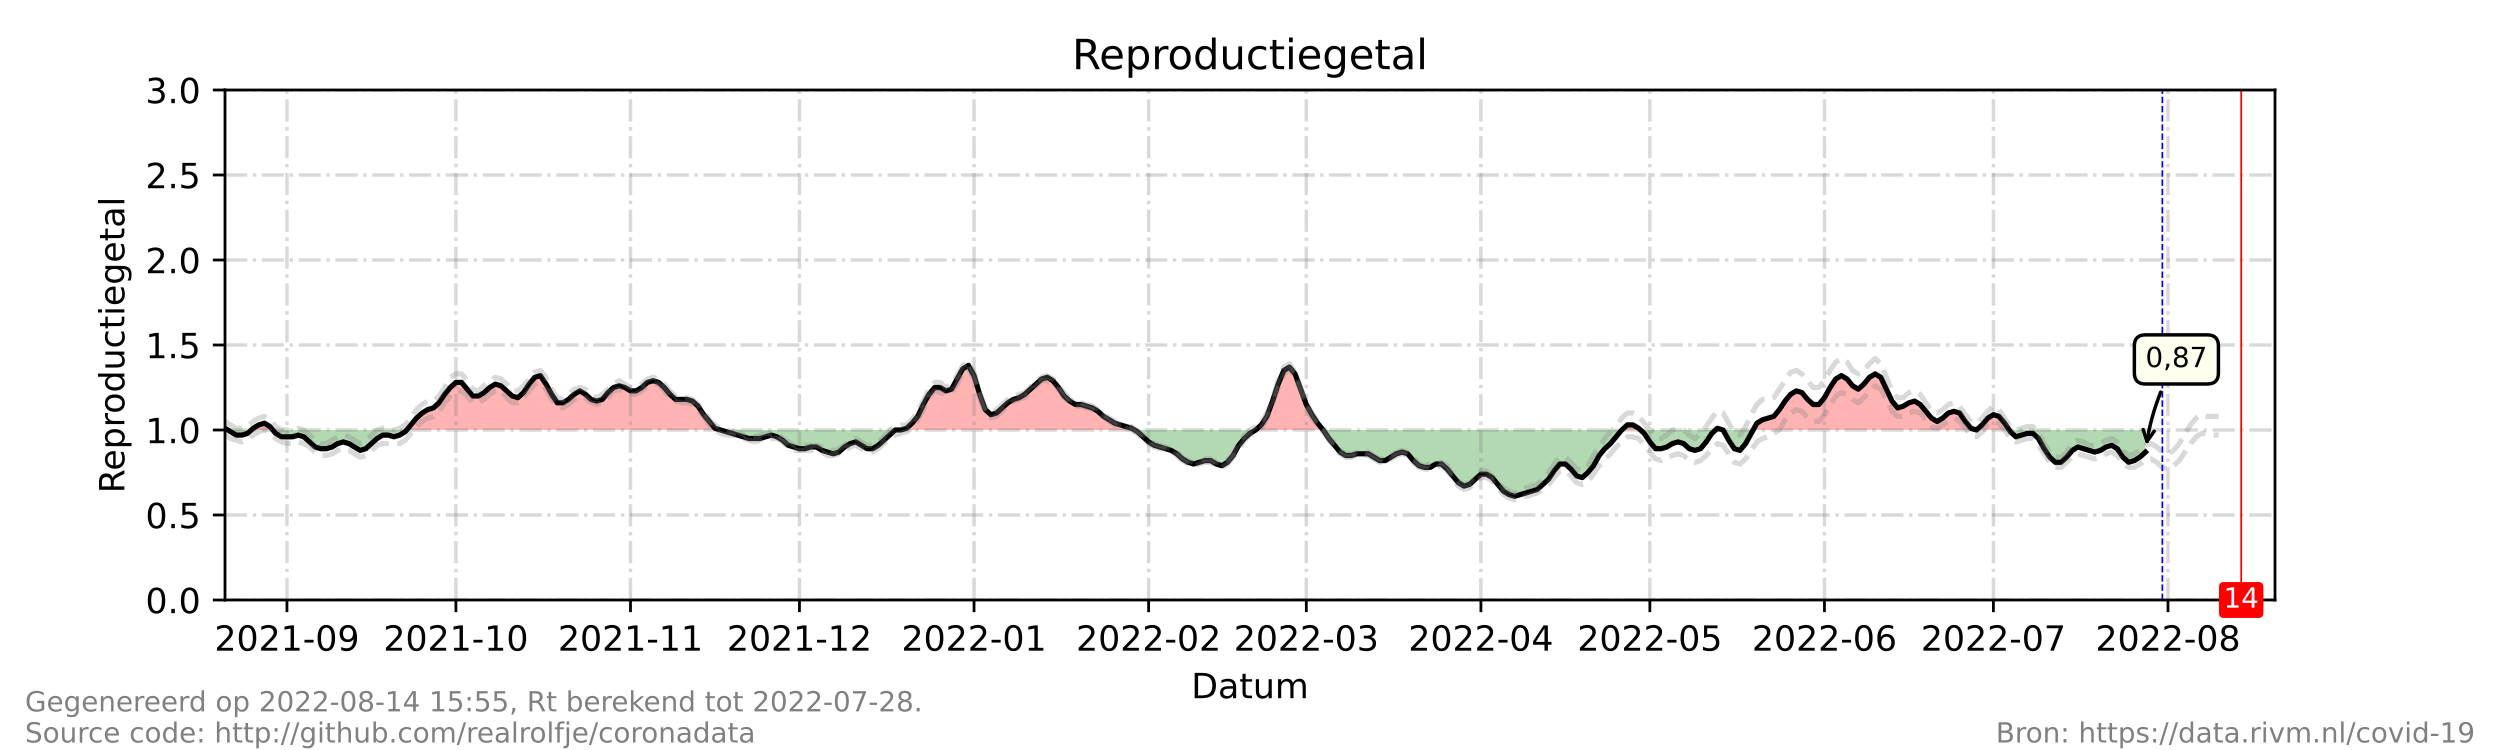 <?xml version="1.0" encoding="utf-8" standalone="no"?>
<!DOCTYPE svg PUBLIC "-//W3C//DTD SVG 1.1//EN"
  "http://www.w3.org/Graphics/SVG/1.1/DTD/svg11.dtd">
<!-- Created with matplotlib (https://matplotlib.org/) -->
<svg height="216pt" version="1.1" viewBox="0 0 720 216" width="720pt" xmlns="http://www.w3.org/2000/svg" xmlns:xlink="http://www.w3.org/1999/xlink">
 <defs>
  <style type="text/css">*{stroke-linecap:butt;stroke-linejoin:round;}</style>
 </defs>
 <g id="figure_1">
  <g id="patch_1">
   <path d="M 0 216 
L 720 216 
L 720 0 
L 0 0 
z
" style="fill:#ffffff;"/>
  </g>
  <g id="axes_1">
   <g id="patch_2">
    <path d="M 64.8 172.8 
L 655.2 172.8 
L 655.2 25.92 
L 64.8 25.92 
z
" style="fill:#ffffff;"/>
   </g>
   <g id="PolyCollection_1">
    <path clip-path="url(#pc09560e276)" d="M 64.8 123.84 
L 64.8 123.84 
L 65.611 123.84 
L 64.8 123.35 
z
" style="fill:#ff0000;fill-opacity:0.3;"/>
    <path clip-path="url(#pc09560e276)" d="M 72.369 123.84 
L 72.91 123.84 
L 74.532 123.84 
L 76.154 123.84 
L 77.776 123.84 
L 78.587 123.84 
L 77.776 122.861 
L 76.154 121.882 
L 74.532 122.371 
L 72.91 123.35 
z
" style="fill:#ff0000;fill-opacity:0.3;"/>
    <path clip-path="url(#pc09560e276)" d="M 117.109 123.84 
L 118.325 123.84 
L 119.947 123.84 
L 121.569 123.84 
L 123.191 123.84 
L 124.813 123.84 
L 126.435 123.84 
L 128.057 123.84 
L 129.679 123.84 
L 131.301 123.84 
L 132.923 123.84 
L 134.545 123.84 
L 136.167 123.84 
L 137.789 123.84 
L 139.411 123.84 
L 141.033 123.84 
L 142.655 123.84 
L 144.277 123.84 
L 145.899 123.84 
L 147.521 123.84 
L 149.143 123.84 
L 150.765 123.84 
L 152.387 123.84 
L 154.009 123.84 
L 155.631 123.84 
L 157.253 123.84 
L 158.875 123.84 
L 160.497 123.84 
L 162.119 123.84 
L 163.741 123.84 
L 165.363 123.84 
L 166.985 123.84 
L 168.607 123.84 
L 170.229 123.84 
L 171.851 123.84 
L 173.473 123.84 
L 175.095 123.84 
L 176.716 123.84 
L 178.338 123.84 
L 179.96 123.84 
L 181.582 123.84 
L 183.204 123.84 
L 184.826 123.84 
L 186.448 123.84 
L 188.07 123.84 
L 189.692 123.84 
L 191.314 123.84 
L 192.936 123.84 
L 194.558 123.84 
L 196.18 123.84 
L 197.802 123.84 
L 199.424 123.84 
L 201.046 123.84 
L 202.668 123.84 
L 204.29 123.84 
L 205.912 123.84 
L 207.534 123.84 
L 205.912 123.35 
L 204.29 121.392 
L 202.668 119.434 
L 201.046 116.986 
L 199.424 115.517 
L 197.802 115.027 
L 196.18 115.027 
L 194.558 115.027 
L 192.936 113.558 
L 191.314 111.6 
L 189.692 110.131 
L 188.07 109.642 
L 186.448 110.131 
L 184.826 111.6 
L 183.204 112.579 
L 181.582 112.579 
L 179.96 111.6 
L 178.338 111.11 
L 176.716 111.6 
L 175.095 113.069 
L 173.473 115.027 
L 171.851 115.517 
L 170.229 115.027 
L 168.607 113.558 
L 166.985 112.579 
L 165.363 113.558 
L 163.741 115.027 
L 162.119 116.006 
L 160.497 116.006 
L 158.875 113.558 
L 157.253 110.621 
L 155.631 108.173 
L 154.009 108.662 
L 152.387 110.621 
L 150.765 113.069 
L 149.143 114.538 
L 147.521 114.048 
L 145.899 112.579 
L 144.277 111.11 
L 142.655 110.621 
L 141.033 111.6 
L 139.411 113.069 
L 137.789 114.048 
L 136.167 114.048 
L 134.545 112.09 
L 132.923 110.131 
L 131.301 110.131 
L 129.679 111.6 
L 128.057 113.558 
L 126.435 116.006 
L 124.813 117.475 
L 123.191 117.965 
L 121.569 118.944 
L 119.947 120.413 
L 118.325 122.371 
z
" style="fill:#ff0000;fill-opacity:0.3;"/>
    <path clip-path="url(#pc09560e276)" d="M 259.437 123.84 
L 261.059 123.84 
L 262.681 123.84 
L 264.303 123.84 
L 265.925 123.84 
L 267.547 123.84 
L 269.169 123.84 
L 270.791 123.84 
L 272.413 123.84 
L 274.035 123.84 
L 275.657 123.84 
L 277.279 123.84 
L 278.901 123.84 
L 280.523 123.84 
L 282.145 123.84 
L 283.767 123.84 
L 285.389 123.84 
L 287.011 123.84 
L 288.633 123.84 
L 290.255 123.84 
L 291.877 123.84 
L 293.499 123.84 
L 295.121 123.84 
L 296.743 123.84 
L 298.365 123.84 
L 299.987 123.84 
L 301.609 123.84 
L 303.231 123.84 
L 304.853 123.84 
L 306.475 123.84 
L 308.097 123.84 
L 309.719 123.84 
L 311.341 123.84 
L 312.963 123.84 
L 314.585 123.84 
L 316.207 123.84 
L 317.829 123.84 
L 319.451 123.84 
L 321.073 123.84 
L 322.695 123.84 
L 324.316 123.84 
L 325.938 123.84 
L 326.749 123.84 
L 325.938 123.35 
L 324.316 122.861 
L 322.695 122.371 
L 321.073 121.882 
L 319.451 120.902 
L 317.829 119.923 
L 316.207 118.454 
L 314.585 117.475 
L 312.963 116.986 
L 311.341 116.496 
L 309.719 116.496 
L 308.097 115.517 
L 306.475 114.048 
L 304.853 111.6 
L 303.231 109.642 
L 301.609 108.662 
L 299.987 109.152 
L 298.365 110.621 
L 296.743 112.09 
L 295.121 113.558 
L 293.499 114.538 
L 291.877 115.027 
L 290.255 116.006 
L 288.633 117.475 
L 287.011 118.944 
L 285.389 119.434 
L 283.767 117.965 
L 282.145 113.558 
L 280.523 108.173 
L 278.901 105.235 
L 277.279 106.214 
L 275.657 109.152 
L 274.035 112.09 
L 272.413 112.579 
L 270.791 111.6 
L 269.169 111.6 
L 267.547 113.558 
L 265.925 116.496 
L 264.303 119.923 
L 262.681 121.882 
L 261.059 123.35 
z
" style="fill:#ff0000;fill-opacity:0.3;"/>
    <path clip-path="url(#pc09560e276)" d="M 361.622 123.84 
L 363.244 123.84 
L 364.866 123.84 
L 366.488 123.84 
L 368.11 123.84 
L 369.732 123.84 
L 371.354 123.84 
L 372.976 123.84 
L 374.598 123.84 
L 376.22 123.84 
L 377.842 123.84 
L 379.464 123.84 
L 381.086 123.84 
L 379.464 121.882 
L 377.842 119.434 
L 376.22 116.496 
L 374.598 112.09 
L 372.976 107.683 
L 371.354 105.725 
L 369.732 106.704 
L 368.11 110.621 
L 366.488 115.517 
L 364.866 119.923 
L 363.244 122.371 
z
" style="fill:#ff0000;fill-opacity:0.3;"/>
    <path clip-path="url(#pc09560e276)" d="M 467.051 123.84 
L 468.673 123.84 
L 470.295 123.84 
L 471.916 123.84 
L 472.457 123.84 
L 471.916 123.35 
L 470.295 122.371 
L 468.673 122.371 
z
" style="fill:#ff0000;fill-opacity:0.3;"/>
    <path clip-path="url(#pc09560e276)" d="M 494.084 123.84 
L 494.624 123.84 
L 496.246 123.84 
L 494.624 123.35 
z
" style="fill:#ff0000;fill-opacity:0.3;"/>
    <path clip-path="url(#pc09560e276)" d="M 504.897 123.84 
L 505.978 123.84 
L 507.6 123.84 
L 509.222 123.84 
L 510.844 123.84 
L 512.466 123.84 
L 514.088 123.84 
L 515.71 123.84 
L 517.332 123.84 
L 518.954 123.84 
L 520.576 123.84 
L 522.198 123.84 
L 523.82 123.84 
L 525.442 123.84 
L 527.064 123.84 
L 528.686 123.84 
L 530.308 123.84 
L 531.93 123.84 
L 533.552 123.84 
L 535.174 123.84 
L 536.796 123.84 
L 538.418 123.84 
L 540.04 123.84 
L 541.662 123.84 
L 543.284 123.84 
L 544.905 123.84 
L 546.527 123.84 
L 548.149 123.84 
L 549.771 123.84 
L 551.393 123.84 
L 553.015 123.84 
L 554.637 123.84 
L 556.259 123.84 
L 557.881 123.84 
L 559.503 123.84 
L 561.125 123.84 
L 562.747 123.84 
L 564.369 123.84 
L 565.991 123.84 
L 567.613 123.84 
L 569.235 123.84 
L 567.613 123.35 
L 565.991 121.392 
L 564.369 118.944 
L 562.747 118.454 
L 561.125 118.944 
L 559.503 120.413 
L 557.881 121.392 
L 556.259 120.413 
L 554.637 118.454 
L 553.015 116.496 
L 551.393 115.517 
L 549.771 116.006 
L 548.149 116.986 
L 546.527 117.475 
L 544.905 115.517 
L 543.284 112.09 
L 541.662 108.662 
L 540.04 107.683 
L 538.418 108.662 
L 536.796 110.621 
L 535.174 112.09 
L 533.552 111.11 
L 531.93 109.152 
L 530.308 108.173 
L 528.686 109.152 
L 527.064 111.6 
L 525.442 114.538 
L 523.82 116.496 
L 522.198 116.496 
L 520.576 115.027 
L 518.954 113.069 
L 517.332 112.579 
L 515.71 113.558 
L 514.088 115.517 
L 512.466 117.965 
L 510.844 119.923 
L 509.222 120.413 
L 507.6 120.902 
L 505.978 121.882 
z
" style="fill:#ff0000;fill-opacity:0.3;"/>
    <path clip-path="url(#pc09560e276)" d="M 569.235 123.84 
L 570.857 123.84 
L 572.479 123.84 
L 574.101 123.84 
L 575.723 123.84 
L 577.345 123.84 
L 578.643 123.84 
L 577.345 121.882 
L 575.723 119.923 
L 574.101 119.434 
L 572.479 120.413 
L 570.857 122.371 
z
" style="fill:#ff0000;fill-opacity:0.3;"/>
   </g>
   <g id="PolyCollection_2">
    <path clip-path="url(#pc09560e276)" d="M 65.611 123.84 
L 66.422 123.84 
L 68.044 123.84 
L 69.666 123.84 
L 71.288 123.84 
L 72.369 123.84 
L 71.288 124.819 
L 69.666 125.309 
L 68.044 125.309 
L 66.422 124.33 
z
" style="fill:#008000;fill-opacity:0.3;"/>
    <path clip-path="url(#pc09560e276)" d="M 78.587 123.84 
L 79.398 123.84 
L 81.02 123.84 
L 82.642 123.84 
L 84.264 123.84 
L 85.886 123.84 
L 87.508 123.84 
L 89.13 123.84 
L 90.752 123.84 
L 92.374 123.84 
L 93.996 123.84 
L 95.618 123.84 
L 97.24 123.84 
L 98.862 123.84 
L 100.484 123.84 
L 102.105 123.84 
L 103.727 123.84 
L 105.349 123.84 
L 106.971 123.84 
L 108.593 123.84 
L 110.215 123.84 
L 111.837 123.84 
L 113.459 123.84 
L 115.081 123.84 
L 116.703 123.84 
L 117.109 123.84 
L 116.703 124.33 
L 115.081 125.309 
L 113.459 125.798 
L 111.837 125.309 
L 110.215 125.309 
L 108.593 126.288 
L 106.971 127.757 
L 105.349 129.226 
L 103.727 129.715 
L 102.105 128.736 
L 100.484 127.757 
L 98.862 127.267 
L 97.24 127.757 
L 95.618 128.736 
L 93.996 129.226 
L 92.374 129.226 
L 90.752 128.736 
L 89.13 127.267 
L 87.508 125.798 
L 85.886 125.309 
L 84.264 125.798 
L 82.642 125.798 
L 81.02 125.798 
L 79.398 124.819 
z
" style="fill:#008000;fill-opacity:0.3;"/>
    <path clip-path="url(#pc09560e276)" d="M 207.534 123.84 
L 207.534 123.84 
L 209.156 123.84 
L 210.778 123.84 
L 212.4 123.84 
L 214.022 123.84 
L 215.644 123.84 
L 217.266 123.84 
L 218.888 123.84 
L 220.51 123.84 
L 222.132 123.84 
L 223.754 123.84 
L 225.376 123.84 
L 226.998 123.84 
L 228.62 123.84 
L 230.242 123.84 
L 231.864 123.84 
L 233.486 123.84 
L 235.108 123.84 
L 236.73 123.84 
L 238.352 123.84 
L 239.974 123.84 
L 241.596 123.84 
L 243.218 123.84 
L 244.84 123.84 
L 246.462 123.84 
L 248.084 123.84 
L 249.705 123.84 
L 251.327 123.84 
L 252.949 123.84 
L 254.571 123.84 
L 256.193 123.84 
L 257.815 123.84 
L 259.437 123.84 
L 259.437 123.84 
L 259.437 123.84 
L 257.815 123.84 
L 256.193 125.309 
L 254.571 126.778 
L 252.949 128.246 
L 251.327 129.226 
L 249.705 129.226 
L 248.084 128.246 
L 246.462 127.267 
L 244.84 127.757 
L 243.218 128.736 
L 241.596 130.205 
L 239.974 130.694 
L 238.352 130.205 
L 236.73 129.715 
L 235.108 128.736 
L 233.486 128.736 
L 231.864 129.226 
L 230.242 129.226 
L 228.62 128.736 
L 226.998 128.246 
L 225.376 126.778 
L 223.754 125.798 
L 222.132 125.309 
L 220.51 125.798 
L 218.888 126.288 
L 217.266 126.288 
L 215.644 126.288 
L 214.022 125.798 
L 212.4 125.309 
L 210.778 124.819 
L 209.156 124.33 
L 207.534 123.84 
z
" style="fill:#008000;fill-opacity:0.3;"/>
    <path clip-path="url(#pc09560e276)" d="M 326.749 123.84 
L 327.56 123.84 
L 329.182 123.84 
L 330.804 123.84 
L 332.426 123.84 
L 334.048 123.84 
L 335.67 123.84 
L 337.292 123.84 
L 338.914 123.84 
L 340.536 123.84 
L 342.158 123.84 
L 343.78 123.84 
L 345.402 123.84 
L 347.024 123.84 
L 348.646 123.84 
L 350.268 123.84 
L 351.89 123.84 
L 353.512 123.84 
L 355.134 123.84 
L 356.756 123.84 
L 358.378 123.84 
L 360 123.84 
L 361.622 123.84 
L 361.622 123.84 
L 361.622 123.84 
L 360 124.819 
L 358.378 126.288 
L 356.756 128.246 
L 355.134 131.184 
L 353.512 133.142 
L 351.89 134.122 
L 350.268 133.632 
L 348.646 132.653 
L 347.024 132.653 
L 345.402 133.142 
L 343.78 133.632 
L 342.158 133.142 
L 340.536 132.163 
L 338.914 130.694 
L 337.292 129.715 
L 335.67 129.226 
L 334.048 128.736 
L 332.426 128.246 
L 330.804 127.267 
L 329.182 125.798 
L 327.56 124.33 
z
" style="fill:#008000;fill-opacity:0.3;"/>
    <path clip-path="url(#pc09560e276)" d="M 381.086 123.84 
L 381.086 123.84 
L 382.708 123.84 
L 384.33 123.84 
L 385.952 123.84 
L 387.574 123.84 
L 389.196 123.84 
L 390.818 123.84 
L 392.44 123.84 
L 394.062 123.84 
L 395.684 123.84 
L 397.305 123.84 
L 398.927 123.84 
L 400.549 123.84 
L 402.171 123.84 
L 403.793 123.84 
L 405.415 123.84 
L 407.037 123.84 
L 408.659 123.84 
L 410.281 123.84 
L 411.903 123.84 
L 413.525 123.84 
L 415.147 123.84 
L 416.769 123.84 
L 418.391 123.84 
L 420.013 123.84 
L 421.635 123.84 
L 423.257 123.84 
L 424.879 123.84 
L 426.501 123.84 
L 428.123 123.84 
L 429.745 123.84 
L 431.367 123.84 
L 432.989 123.84 
L 434.611 123.84 
L 436.233 123.84 
L 437.855 123.84 
L 439.477 123.84 
L 441.099 123.84 
L 442.721 123.84 
L 444.343 123.84 
L 445.965 123.84 
L 447.587 123.84 
L 449.209 123.84 
L 450.831 123.84 
L 452.453 123.84 
L 454.075 123.84 
L 455.697 123.84 
L 457.319 123.84 
L 458.941 123.84 
L 460.563 123.84 
L 462.185 123.84 
L 463.807 123.84 
L 465.429 123.84 
L 467.051 123.84 
L 467.051 123.84 
L 467.051 123.84 
L 465.429 125.798 
L 463.807 127.757 
L 462.185 129.226 
L 460.563 131.184 
L 458.941 134.122 
L 457.319 136.08 
L 455.697 137.549 
L 454.075 137.059 
L 452.453 135.101 
L 450.831 133.632 
L 449.209 133.632 
L 447.587 135.59 
L 445.965 138.038 
L 444.343 139.507 
L 442.721 140.976 
L 441.099 141.466 
L 439.477 141.955 
L 437.855 142.445 
L 436.233 142.934 
L 434.611 142.445 
L 432.989 141.466 
L 431.367 139.507 
L 429.745 137.549 
L 428.123 136.57 
L 426.501 136.57 
L 424.879 138.038 
L 423.257 139.507 
L 421.635 139.997 
L 420.013 139.018 
L 418.391 137.059 
L 416.769 135.101 
L 415.147 133.632 
L 413.525 133.632 
L 411.903 134.611 
L 410.281 134.611 
L 408.659 134.122 
L 407.037 132.653 
L 405.415 130.694 
L 403.793 130.205 
L 402.171 130.694 
L 400.549 131.674 
L 398.927 132.653 
L 397.305 132.653 
L 395.684 131.674 
L 394.062 130.694 
L 392.44 130.694 
L 390.818 130.694 
L 389.196 131.184 
L 387.574 131.184 
L 385.952 130.205 
L 384.33 128.246 
L 382.708 126.288 
L 381.086 123.84 
z
" style="fill:#008000;fill-opacity:0.3;"/>
    <path clip-path="url(#pc09560e276)" d="M 472.457 123.84 
L 473.538 123.84 
L 475.16 123.84 
L 476.782 123.84 
L 478.404 123.84 
L 480.026 123.84 
L 481.648 123.84 
L 483.27 123.84 
L 484.892 123.84 
L 486.514 123.84 
L 488.136 123.84 
L 489.758 123.84 
L 491.38 123.84 
L 493.002 123.84 
L 494.084 123.84 
L 493.002 124.819 
L 491.38 127.267 
L 489.758 129.226 
L 488.136 129.715 
L 486.514 129.226 
L 484.892 127.757 
L 483.27 127.267 
L 481.648 127.757 
L 480.026 128.736 
L 478.404 129.226 
L 476.782 129.226 
L 475.16 127.267 
L 473.538 124.819 
z
" style="fill:#008000;fill-opacity:0.3;"/>
    <path clip-path="url(#pc09560e276)" d="M 496.246 123.84 
L 496.246 123.84 
L 497.868 123.84 
L 499.49 123.84 
L 501.112 123.84 
L 502.734 123.84 
L 504.356 123.84 
L 504.897 123.84 
L 504.356 124.819 
L 502.734 127.757 
L 501.112 129.715 
L 499.49 129.226 
L 497.868 126.778 
L 496.246 123.84 
z
" style="fill:#008000;fill-opacity:0.3;"/>
    <path clip-path="url(#pc09560e276)" d="M 569.235 123.84 
L 569.235 123.84 
L 569.235 123.84 
L 569.235 123.84 
z
" style="fill:#008000;fill-opacity:0.3;"/>
    <path clip-path="url(#pc09560e276)" d="M 578.643 123.84 
L 578.967 123.84 
L 580.589 123.84 
L 582.211 123.84 
L 583.833 123.84 
L 585.455 123.84 
L 587.077 123.84 
L 588.699 123.84 
L 590.321 123.84 
L 591.943 123.84 
L 593.565 123.84 
L 595.187 123.84 
L 596.809 123.84 
L 598.431 123.84 
L 600.053 123.84 
L 601.675 123.84 
L 603.297 123.84 
L 604.919 123.84 
L 606.541 123.84 
L 608.163 123.84 
L 609.785 123.84 
L 611.407 123.84 
L 613.029 123.84 
L 614.651 123.84 
L 616.273 123.84 
L 617.895 123.84 
L 617.895 123.84 
L 617.895 130.205 
L 616.273 131.674 
L 614.651 132.653 
L 613.029 133.142 
L 611.407 131.674 
L 609.785 129.226 
L 608.163 128.246 
L 606.541 128.736 
L 604.919 129.715 
L 603.297 130.205 
L 601.675 129.715 
L 600.053 129.226 
L 598.431 128.736 
L 596.809 129.715 
L 595.187 131.674 
L 593.565 133.142 
L 591.943 133.142 
L 590.321 131.674 
L 588.699 129.226 
L 587.077 126.288 
L 585.455 124.819 
L 583.833 124.819 
L 582.211 125.309 
L 580.589 125.798 
L 578.967 124.33 
z
" style="fill:#008000;fill-opacity:0.3;"/>
   </g>
   <g id="matplotlib.axis_1">
    <g id="xtick_1">
     <g id="line2d_1">
      <path clip-path="url(#pc09560e276)" d="M 82.642 172.8 
L 82.642 25.92 
" style="fill:none;stroke:#808080;stroke-dasharray:6.4,1.6,1,1.6;stroke-dashoffset:0;stroke-opacity:0.3;"/>
     </g>
     <g id="line2d_2">
      <defs>
       <path d="M 0 0 
L 0 3.5 
" id="mec3dc4dcad" style="stroke:#000000;stroke-width:0.8;"/>
      </defs>
      <g>
       <use style="stroke:#000000;stroke-width:0.8;" x="82.642" xlink:href="#mec3dc4dcad" y="172.8"/>
      </g>
     </g>
     <g id="text_1">
      <!-- 2021-09 -->
      <g transform="translate(61.75 187.398)scale(0.1 -0.1)">
       <defs>
        <path d="M 19.188 8.297 
L 53.609 8.297 
L 53.609 0 
L 7.328 0 
L 7.328 8.297 
Q 12.938 14.109 22.625 23.891 
Q 32.328 33.688 34.812 36.531 
Q 39.547 41.844 41.422 45.531 
Q 43.312 49.219 43.312 52.781 
Q 43.312 58.594 39.234 62.25 
Q 35.156 65.922 28.609 65.922 
Q 23.969 65.922 18.812 64.312 
Q 13.672 62.703 7.812 59.422 
L 7.812 69.391 
Q 13.766 71.781 18.938 73 
Q 24.125 74.219 28.422 74.219 
Q 39.75 74.219 46.484 68.547 
Q 53.219 62.891 53.219 53.422 
Q 53.219 48.922 51.531 44.891 
Q 49.859 40.875 45.406 35.406 
Q 44.188 33.984 37.641 27.219 
Q 31.109 20.453 19.188 8.297 
z
" id="DejaVuSans-50"/>
        <path d="M 31.781 66.406 
Q 24.172 66.406 20.328 58.906 
Q 16.5 51.422 16.5 36.375 
Q 16.5 21.391 20.328 13.891 
Q 24.172 6.391 31.781 6.391 
Q 39.453 6.391 43.281 13.891 
Q 47.125 21.391 47.125 36.375 
Q 47.125 51.422 43.281 58.906 
Q 39.453 66.406 31.781 66.406 
z
M 31.781 74.219 
Q 44.047 74.219 50.516 64.516 
Q 56.984 54.828 56.984 36.375 
Q 56.984 17.969 50.516 8.266 
Q 44.047 -1.422 31.781 -1.422 
Q 19.531 -1.422 13.062 8.266 
Q 6.594 17.969 6.594 36.375 
Q 6.594 54.828 13.062 64.516 
Q 19.531 74.219 31.781 74.219 
z
" id="DejaVuSans-48"/>
        <path d="M 12.406 8.297 
L 28.516 8.297 
L 28.516 63.922 
L 10.984 60.406 
L 10.984 69.391 
L 28.422 72.906 
L 38.281 72.906 
L 38.281 8.297 
L 54.391 8.297 
L 54.391 0 
L 12.406 0 
z
" id="DejaVuSans-49"/>
        <path d="M 4.891 31.391 
L 31.203 31.391 
L 31.203 23.391 
L 4.891 23.391 
z
" id="DejaVuSans-45"/>
        <path d="M 10.984 1.516 
L 10.984 10.5 
Q 14.703 8.734 18.5 7.812 
Q 22.312 6.891 25.984 6.891 
Q 35.75 6.891 40.891 13.453 
Q 46.047 20.016 46.781 33.406 
Q 43.953 29.203 39.594 26.953 
Q 35.25 24.703 29.984 24.703 
Q 19.047 24.703 12.672 31.312 
Q 6.297 37.938 6.297 49.422 
Q 6.297 60.641 12.938 67.422 
Q 19.578 74.219 30.609 74.219 
Q 43.266 74.219 49.922 64.516 
Q 56.594 54.828 56.594 36.375 
Q 56.594 19.141 48.406 8.859 
Q 40.234 -1.422 26.422 -1.422 
Q 22.703 -1.422 18.891 -0.688 
Q 15.094 0.047 10.984 1.516 
z
M 30.609 32.422 
Q 37.25 32.422 41.125 36.953 
Q 45.016 41.5 45.016 49.422 
Q 45.016 57.281 41.125 61.844 
Q 37.25 66.406 30.609 66.406 
Q 23.969 66.406 20.094 61.844 
Q 16.219 57.281 16.219 49.422 
Q 16.219 41.5 20.094 36.953 
Q 23.969 32.422 30.609 32.422 
z
" id="DejaVuSans-57"/>
       </defs>
       <use xlink:href="#DejaVuSans-50"/>
       <use x="63.623" xlink:href="#DejaVuSans-48"/>
       <use x="127.246" xlink:href="#DejaVuSans-50"/>
       <use x="190.869" xlink:href="#DejaVuSans-49"/>
       <use x="254.492" xlink:href="#DejaVuSans-45"/>
       <use x="290.576" xlink:href="#DejaVuSans-48"/>
       <use x="354.199" xlink:href="#DejaVuSans-57"/>
      </g>
     </g>
    </g>
    <g id="xtick_2">
     <g id="line2d_3">
      <path clip-path="url(#pc09560e276)" d="M 131.301 172.8 
L 131.301 25.92 
" style="fill:none;stroke:#808080;stroke-dasharray:6.4,1.6,1,1.6;stroke-dashoffset:0;stroke-opacity:0.3;"/>
     </g>
     <g id="line2d_4">
      <g>
       <use style="stroke:#000000;stroke-width:0.8;" x="131.301" xlink:href="#mec3dc4dcad" y="172.8"/>
      </g>
     </g>
     <g id="text_2">
      <!-- 2021-10 -->
      <g transform="translate(110.41 187.398)scale(0.1 -0.1)">
       <use xlink:href="#DejaVuSans-50"/>
       <use x="63.623" xlink:href="#DejaVuSans-48"/>
       <use x="127.246" xlink:href="#DejaVuSans-50"/>
       <use x="190.869" xlink:href="#DejaVuSans-49"/>
       <use x="254.492" xlink:href="#DejaVuSans-45"/>
       <use x="290.576" xlink:href="#DejaVuSans-49"/>
       <use x="354.199" xlink:href="#DejaVuSans-48"/>
      </g>
     </g>
    </g>
    <g id="xtick_3">
     <g id="line2d_5">
      <path clip-path="url(#pc09560e276)" d="M 181.582 172.8 
L 181.582 25.92 
" style="fill:none;stroke:#808080;stroke-dasharray:6.4,1.6,1,1.6;stroke-dashoffset:0;stroke-opacity:0.3;"/>
     </g>
     <g id="line2d_6">
      <g>
       <use style="stroke:#000000;stroke-width:0.8;" x="181.582" xlink:href="#mec3dc4dcad" y="172.8"/>
      </g>
     </g>
     <g id="text_3">
      <!-- 2021-11 -->
      <g transform="translate(160.691 187.398)scale(0.1 -0.1)">
       <use xlink:href="#DejaVuSans-50"/>
       <use x="63.623" xlink:href="#DejaVuSans-48"/>
       <use x="127.246" xlink:href="#DejaVuSans-50"/>
       <use x="190.869" xlink:href="#DejaVuSans-49"/>
       <use x="254.492" xlink:href="#DejaVuSans-45"/>
       <use x="290.576" xlink:href="#DejaVuSans-49"/>
       <use x="354.199" xlink:href="#DejaVuSans-49"/>
      </g>
     </g>
    </g>
    <g id="xtick_4">
     <g id="line2d_7">
      <path clip-path="url(#pc09560e276)" d="M 230.242 172.8 
L 230.242 25.92 
" style="fill:none;stroke:#808080;stroke-dasharray:6.4,1.6,1,1.6;stroke-dashoffset:0;stroke-opacity:0.3;"/>
     </g>
     <g id="line2d_8">
      <g>
       <use style="stroke:#000000;stroke-width:0.8;" x="230.242" xlink:href="#mec3dc4dcad" y="172.8"/>
      </g>
     </g>
     <g id="text_4">
      <!-- 2021-12 -->
      <g transform="translate(209.35 187.398)scale(0.1 -0.1)">
       <use xlink:href="#DejaVuSans-50"/>
       <use x="63.623" xlink:href="#DejaVuSans-48"/>
       <use x="127.246" xlink:href="#DejaVuSans-50"/>
       <use x="190.869" xlink:href="#DejaVuSans-49"/>
       <use x="254.492" xlink:href="#DejaVuSans-45"/>
       <use x="290.576" xlink:href="#DejaVuSans-49"/>
       <use x="354.199" xlink:href="#DejaVuSans-50"/>
      </g>
     </g>
    </g>
    <g id="xtick_5">
     <g id="line2d_9">
      <path clip-path="url(#pc09560e276)" d="M 280.523 172.8 
L 280.523 25.92 
" style="fill:none;stroke:#808080;stroke-dasharray:6.4,1.6,1,1.6;stroke-dashoffset:0;stroke-opacity:0.3;"/>
     </g>
     <g id="line2d_10">
      <g>
       <use style="stroke:#000000;stroke-width:0.8;" x="280.523" xlink:href="#mec3dc4dcad" y="172.8"/>
      </g>
     </g>
     <g id="text_5">
      <!-- 2022-01 -->
      <g transform="translate(259.632 187.398)scale(0.1 -0.1)">
       <use xlink:href="#DejaVuSans-50"/>
       <use x="63.623" xlink:href="#DejaVuSans-48"/>
       <use x="127.246" xlink:href="#DejaVuSans-50"/>
       <use x="190.869" xlink:href="#DejaVuSans-50"/>
       <use x="254.492" xlink:href="#DejaVuSans-45"/>
       <use x="290.576" xlink:href="#DejaVuSans-48"/>
       <use x="354.199" xlink:href="#DejaVuSans-49"/>
      </g>
     </g>
    </g>
    <g id="xtick_6">
     <g id="line2d_11">
      <path clip-path="url(#pc09560e276)" d="M 330.804 172.8 
L 330.804 25.92 
" style="fill:none;stroke:#808080;stroke-dasharray:6.4,1.6,1,1.6;stroke-dashoffset:0;stroke-opacity:0.3;"/>
     </g>
     <g id="line2d_12">
      <g>
       <use style="stroke:#000000;stroke-width:0.8;" x="330.804" xlink:href="#mec3dc4dcad" y="172.8"/>
      </g>
     </g>
     <g id="text_6">
      <!-- 2022-02 -->
      <g transform="translate(309.913 187.398)scale(0.1 -0.1)">
       <use xlink:href="#DejaVuSans-50"/>
       <use x="63.623" xlink:href="#DejaVuSans-48"/>
       <use x="127.246" xlink:href="#DejaVuSans-50"/>
       <use x="190.869" xlink:href="#DejaVuSans-50"/>
       <use x="254.492" xlink:href="#DejaVuSans-45"/>
       <use x="290.576" xlink:href="#DejaVuSans-48"/>
       <use x="354.199" xlink:href="#DejaVuSans-50"/>
      </g>
     </g>
    </g>
    <g id="xtick_7">
     <g id="line2d_13">
      <path clip-path="url(#pc09560e276)" d="M 376.22 172.8 
L 376.22 25.92 
" style="fill:none;stroke:#808080;stroke-dasharray:6.4,1.6,1,1.6;stroke-dashoffset:0;stroke-opacity:0.3;"/>
     </g>
     <g id="line2d_14">
      <g>
       <use style="stroke:#000000;stroke-width:0.8;" x="376.22" xlink:href="#mec3dc4dcad" y="172.8"/>
      </g>
     </g>
     <g id="text_7">
      <!-- 2022-03 -->
      <g transform="translate(355.328 187.398)scale(0.1 -0.1)">
       <defs>
        <path d="M 40.578 39.312 
Q 47.656 37.797 51.625 33 
Q 55.609 28.219 55.609 21.188 
Q 55.609 10.406 48.188 4.484 
Q 40.766 -1.422 27.094 -1.422 
Q 22.516 -1.422 17.656 -0.516 
Q 12.797 0.391 7.625 2.203 
L 7.625 11.719 
Q 11.719 9.328 16.594 8.109 
Q 21.484 6.891 26.812 6.891 
Q 36.078 6.891 40.938 10.547 
Q 45.797 14.203 45.797 21.188 
Q 45.797 27.641 41.281 31.266 
Q 36.766 34.906 28.719 34.906 
L 20.219 34.906 
L 20.219 43.016 
L 29.109 43.016 
Q 36.375 43.016 40.234 45.922 
Q 44.094 48.828 44.094 54.297 
Q 44.094 59.906 40.109 62.906 
Q 36.141 65.922 28.719 65.922 
Q 24.656 65.922 20.016 65.031 
Q 15.375 64.156 9.812 62.312 
L 9.812 71.094 
Q 15.438 72.656 20.344 73.438 
Q 25.25 74.219 29.594 74.219 
Q 40.828 74.219 47.359 69.109 
Q 53.906 64.016 53.906 55.328 
Q 53.906 49.266 50.438 45.094 
Q 46.969 40.922 40.578 39.312 
z
" id="DejaVuSans-51"/>
       </defs>
       <use xlink:href="#DejaVuSans-50"/>
       <use x="63.623" xlink:href="#DejaVuSans-48"/>
       <use x="127.246" xlink:href="#DejaVuSans-50"/>
       <use x="190.869" xlink:href="#DejaVuSans-50"/>
       <use x="254.492" xlink:href="#DejaVuSans-45"/>
       <use x="290.576" xlink:href="#DejaVuSans-48"/>
       <use x="354.199" xlink:href="#DejaVuSans-51"/>
      </g>
     </g>
    </g>
    <g id="xtick_8">
     <g id="line2d_15">
      <path clip-path="url(#pc09560e276)" d="M 426.501 172.8 
L 426.501 25.92 
" style="fill:none;stroke:#808080;stroke-dasharray:6.4,1.6,1,1.6;stroke-dashoffset:0;stroke-opacity:0.3;"/>
     </g>
     <g id="line2d_16">
      <g>
       <use style="stroke:#000000;stroke-width:0.8;" x="426.501" xlink:href="#mec3dc4dcad" y="172.8"/>
      </g>
     </g>
     <g id="text_8">
      <!-- 2022-04 -->
      <g transform="translate(405.61 187.398)scale(0.1 -0.1)">
       <defs>
        <path d="M 37.797 64.312 
L 12.891 25.391 
L 37.797 25.391 
z
M 35.203 72.906 
L 47.609 72.906 
L 47.609 25.391 
L 58.016 25.391 
L 58.016 17.188 
L 47.609 17.188 
L 47.609 0 
L 37.797 0 
L 37.797 17.188 
L 4.891 17.188 
L 4.891 26.703 
z
" id="DejaVuSans-52"/>
       </defs>
       <use xlink:href="#DejaVuSans-50"/>
       <use x="63.623" xlink:href="#DejaVuSans-48"/>
       <use x="127.246" xlink:href="#DejaVuSans-50"/>
       <use x="190.869" xlink:href="#DejaVuSans-50"/>
       <use x="254.492" xlink:href="#DejaVuSans-45"/>
       <use x="290.576" xlink:href="#DejaVuSans-48"/>
       <use x="354.199" xlink:href="#DejaVuSans-52"/>
      </g>
     </g>
    </g>
    <g id="xtick_9">
     <g id="line2d_17">
      <path clip-path="url(#pc09560e276)" d="M 475.16 172.8 
L 475.16 25.92 
" style="fill:none;stroke:#808080;stroke-dasharray:6.4,1.6,1,1.6;stroke-dashoffset:0;stroke-opacity:0.3;"/>
     </g>
     <g id="line2d_18">
      <g>
       <use style="stroke:#000000;stroke-width:0.8;" x="475.16" xlink:href="#mec3dc4dcad" y="172.8"/>
      </g>
     </g>
     <g id="text_9">
      <!-- 2022-05 -->
      <g transform="translate(454.269 187.398)scale(0.1 -0.1)">
       <defs>
        <path d="M 10.797 72.906 
L 49.516 72.906 
L 49.516 64.594 
L 19.828 64.594 
L 19.828 46.734 
Q 21.969 47.469 24.109 47.828 
Q 26.266 48.188 28.422 48.188 
Q 40.625 48.188 47.75 41.5 
Q 54.891 34.812 54.891 23.391 
Q 54.891 11.625 47.562 5.094 
Q 40.234 -1.422 26.906 -1.422 
Q 22.312 -1.422 17.547 -0.641 
Q 12.797 0.141 7.719 1.703 
L 7.719 11.625 
Q 12.109 9.234 16.797 8.062 
Q 21.484 6.891 26.703 6.891 
Q 35.156 6.891 40.078 11.328 
Q 45.016 15.766 45.016 23.391 
Q 45.016 31 40.078 35.438 
Q 35.156 39.891 26.703 39.891 
Q 22.75 39.891 18.812 39.016 
Q 14.891 38.141 10.797 36.281 
z
" id="DejaVuSans-53"/>
       </defs>
       <use xlink:href="#DejaVuSans-50"/>
       <use x="63.623" xlink:href="#DejaVuSans-48"/>
       <use x="127.246" xlink:href="#DejaVuSans-50"/>
       <use x="190.869" xlink:href="#DejaVuSans-50"/>
       <use x="254.492" xlink:href="#DejaVuSans-45"/>
       <use x="290.576" xlink:href="#DejaVuSans-48"/>
       <use x="354.199" xlink:href="#DejaVuSans-53"/>
      </g>
     </g>
    </g>
    <g id="xtick_10">
     <g id="line2d_19">
      <path clip-path="url(#pc09560e276)" d="M 525.442 172.8 
L 525.442 25.92 
" style="fill:none;stroke:#808080;stroke-dasharray:6.4,1.6,1,1.6;stroke-dashoffset:0;stroke-opacity:0.3;"/>
     </g>
     <g id="line2d_20">
      <g>
       <use style="stroke:#000000;stroke-width:0.8;" x="525.442" xlink:href="#mec3dc4dcad" y="172.8"/>
      </g>
     </g>
     <g id="text_10">
      <!-- 2022-06 -->
      <g transform="translate(504.55 187.398)scale(0.1 -0.1)">
       <defs>
        <path d="M 33.016 40.375 
Q 26.375 40.375 22.484 35.828 
Q 18.609 31.297 18.609 23.391 
Q 18.609 15.531 22.484 10.953 
Q 26.375 6.391 33.016 6.391 
Q 39.656 6.391 43.531 10.953 
Q 47.406 15.531 47.406 23.391 
Q 47.406 31.297 43.531 35.828 
Q 39.656 40.375 33.016 40.375 
z
M 52.594 71.297 
L 52.594 62.312 
Q 48.875 64.062 45.094 64.984 
Q 41.312 65.922 37.594 65.922 
Q 27.828 65.922 22.672 59.328 
Q 17.531 52.734 16.797 39.406 
Q 19.672 43.656 24.016 45.922 
Q 28.375 48.188 33.594 48.188 
Q 44.578 48.188 50.953 41.516 
Q 57.328 34.859 57.328 23.391 
Q 57.328 12.156 50.688 5.359 
Q 44.047 -1.422 33.016 -1.422 
Q 20.359 -1.422 13.672 8.266 
Q 6.984 17.969 6.984 36.375 
Q 6.984 53.656 15.188 63.938 
Q 23.391 74.219 37.203 74.219 
Q 40.922 74.219 44.703 73.484 
Q 48.484 72.75 52.594 71.297 
z
" id="DejaVuSans-54"/>
       </defs>
       <use xlink:href="#DejaVuSans-50"/>
       <use x="63.623" xlink:href="#DejaVuSans-48"/>
       <use x="127.246" xlink:href="#DejaVuSans-50"/>
       <use x="190.869" xlink:href="#DejaVuSans-50"/>
       <use x="254.492" xlink:href="#DejaVuSans-45"/>
       <use x="290.576" xlink:href="#DejaVuSans-48"/>
       <use x="354.199" xlink:href="#DejaVuSans-54"/>
      </g>
     </g>
    </g>
    <g id="xtick_11">
     <g id="line2d_21">
      <path clip-path="url(#pc09560e276)" d="M 574.101 172.8 
L 574.101 25.92 
" style="fill:none;stroke:#808080;stroke-dasharray:6.4,1.6,1,1.6;stroke-dashoffset:0;stroke-opacity:0.3;"/>
     </g>
     <g id="line2d_22">
      <g>
       <use style="stroke:#000000;stroke-width:0.8;" x="574.101" xlink:href="#mec3dc4dcad" y="172.8"/>
      </g>
     </g>
     <g id="text_11">
      <!-- 2022-07 -->
      <g transform="translate(553.21 187.398)scale(0.1 -0.1)">
       <defs>
        <path d="M 8.203 72.906 
L 55.078 72.906 
L 55.078 68.703 
L 28.609 0 
L 18.312 0 
L 43.219 64.594 
L 8.203 64.594 
z
" id="DejaVuSans-55"/>
       </defs>
       <use xlink:href="#DejaVuSans-50"/>
       <use x="63.623" xlink:href="#DejaVuSans-48"/>
       <use x="127.246" xlink:href="#DejaVuSans-50"/>
       <use x="190.869" xlink:href="#DejaVuSans-50"/>
       <use x="254.492" xlink:href="#DejaVuSans-45"/>
       <use x="290.576" xlink:href="#DejaVuSans-48"/>
       <use x="354.199" xlink:href="#DejaVuSans-55"/>
      </g>
     </g>
    </g>
    <g id="xtick_12">
     <g id="line2d_23">
      <path clip-path="url(#pc09560e276)" d="M 624.382 172.8 
L 624.382 25.92 
" style="fill:none;stroke:#808080;stroke-dasharray:6.4,1.6,1,1.6;stroke-dashoffset:0;stroke-opacity:0.3;"/>
     </g>
     <g id="line2d_24">
      <g>
       <use style="stroke:#000000;stroke-width:0.8;" x="624.382" xlink:href="#mec3dc4dcad" y="172.8"/>
      </g>
     </g>
     <g id="text_12">
      <!-- 2022-08 -->
      <g transform="translate(603.491 187.398)scale(0.1 -0.1)">
       <defs>
        <path d="M 31.781 34.625 
Q 24.75 34.625 20.719 30.859 
Q 16.703 27.094 16.703 20.516 
Q 16.703 13.922 20.719 10.156 
Q 24.75 6.391 31.781 6.391 
Q 38.812 6.391 42.859 10.172 
Q 46.922 13.969 46.922 20.516 
Q 46.922 27.094 42.891 30.859 
Q 38.875 34.625 31.781 34.625 
z
M 21.922 38.812 
Q 15.578 40.375 12.031 44.719 
Q 8.5 49.078 8.5 55.328 
Q 8.5 64.062 14.719 69.141 
Q 20.953 74.219 31.781 74.219 
Q 42.672 74.219 48.875 69.141 
Q 55.078 64.062 55.078 55.328 
Q 55.078 49.078 51.531 44.719 
Q 48 40.375 41.703 38.812 
Q 48.828 37.156 52.797 32.312 
Q 56.781 27.484 56.781 20.516 
Q 56.781 9.906 50.312 4.234 
Q 43.844 -1.422 31.781 -1.422 
Q 19.734 -1.422 13.25 4.234 
Q 6.781 9.906 6.781 20.516 
Q 6.781 27.484 10.781 32.312 
Q 14.797 37.156 21.922 38.812 
z
M 18.312 54.391 
Q 18.312 48.734 21.844 45.562 
Q 25.391 42.391 31.781 42.391 
Q 38.141 42.391 41.719 45.562 
Q 45.312 48.734 45.312 54.391 
Q 45.312 60.062 41.719 63.234 
Q 38.141 66.406 31.781 66.406 
Q 25.391 66.406 21.844 63.234 
Q 18.312 60.062 18.312 54.391 
z
" id="DejaVuSans-56"/>
       </defs>
       <use xlink:href="#DejaVuSans-50"/>
       <use x="63.623" xlink:href="#DejaVuSans-48"/>
       <use x="127.246" xlink:href="#DejaVuSans-50"/>
       <use x="190.869" xlink:href="#DejaVuSans-50"/>
       <use x="254.492" xlink:href="#DejaVuSans-45"/>
       <use x="290.576" xlink:href="#DejaVuSans-48"/>
       <use x="354.199" xlink:href="#DejaVuSans-56"/>
      </g>
     </g>
    </g>
    <g id="text_13">
     <!-- Datum -->
     <g transform="translate(343.087 201.077)scale(0.1 -0.1)">
      <defs>
       <path d="M 19.672 64.797 
L 19.672 8.109 
L 31.594 8.109 
Q 46.688 8.109 53.688 14.938 
Q 60.688 21.781 60.688 36.531 
Q 60.688 51.172 53.688 57.984 
Q 46.688 64.797 31.594 64.797 
z
M 9.812 72.906 
L 30.078 72.906 
Q 51.266 72.906 61.172 64.094 
Q 71.094 55.281 71.094 36.531 
Q 71.094 17.672 61.125 8.828 
Q 51.172 0 30.078 0 
L 9.812 0 
z
" id="DejaVuSans-68"/>
       <path d="M 34.281 27.484 
Q 23.391 27.484 19.188 25 
Q 14.984 22.516 14.984 16.5 
Q 14.984 11.719 18.141 8.906 
Q 21.297 6.109 26.703 6.109 
Q 34.188 6.109 38.703 11.406 
Q 43.219 16.703 43.219 25.484 
L 43.219 27.484 
z
M 52.203 31.203 
L 52.203 0 
L 43.219 0 
L 43.219 8.297 
Q 40.141 3.328 35.547 0.953 
Q 30.953 -1.422 24.312 -1.422 
Q 15.922 -1.422 10.953 3.297 
Q 6 8.016 6 15.922 
Q 6 25.141 12.172 29.828 
Q 18.359 34.516 30.609 34.516 
L 43.219 34.516 
L 43.219 35.406 
Q 43.219 41.609 39.141 45 
Q 35.062 48.391 27.688 48.391 
Q 23 48.391 18.547 47.266 
Q 14.109 46.141 10.016 43.891 
L 10.016 52.203 
Q 14.938 54.109 19.578 55.047 
Q 24.219 56 28.609 56 
Q 40.484 56 46.344 49.844 
Q 52.203 43.703 52.203 31.203 
z
" id="DejaVuSans-97"/>
       <path d="M 18.312 70.219 
L 18.312 54.688 
L 36.812 54.688 
L 36.812 47.703 
L 18.312 47.703 
L 18.312 18.016 
Q 18.312 11.328 20.141 9.422 
Q 21.969 7.516 27.594 7.516 
L 36.812 7.516 
L 36.812 0 
L 27.594 0 
Q 17.188 0 13.234 3.875 
Q 9.281 7.766 9.281 18.016 
L 9.281 47.703 
L 2.688 47.703 
L 2.688 54.688 
L 9.281 54.688 
L 9.281 70.219 
z
" id="DejaVuSans-116"/>
       <path d="M 8.5 21.578 
L 8.5 54.688 
L 17.484 54.688 
L 17.484 21.922 
Q 17.484 14.156 20.5 10.266 
Q 23.531 6.391 29.594 6.391 
Q 36.859 6.391 41.078 11.031 
Q 45.312 15.672 45.312 23.688 
L 45.312 54.688 
L 54.297 54.688 
L 54.297 0 
L 45.312 0 
L 45.312 8.406 
Q 42.047 3.422 37.719 1 
Q 33.406 -1.422 27.688 -1.422 
Q 18.266 -1.422 13.375 4.438 
Q 8.5 10.297 8.5 21.578 
z
M 31.109 56 
z
" id="DejaVuSans-117"/>
       <path d="M 52 44.188 
Q 55.375 50.25 60.062 53.125 
Q 64.75 56 71.094 56 
Q 79.641 56 84.281 50.016 
Q 88.922 44.047 88.922 33.016 
L 88.922 0 
L 79.891 0 
L 79.891 32.719 
Q 79.891 40.578 77.094 44.375 
Q 74.312 48.188 68.609 48.188 
Q 61.625 48.188 57.562 43.547 
Q 53.516 38.922 53.516 30.906 
L 53.516 0 
L 44.484 0 
L 44.484 32.719 
Q 44.484 40.625 41.703 44.406 
Q 38.922 48.188 33.109 48.188 
Q 26.219 48.188 22.156 43.531 
Q 18.109 38.875 18.109 30.906 
L 18.109 0 
L 9.078 0 
L 9.078 54.688 
L 18.109 54.688 
L 18.109 46.188 
Q 21.188 51.219 25.484 53.609 
Q 29.781 56 35.688 56 
Q 41.656 56 45.828 52.969 
Q 50 49.953 52 44.188 
z
" id="DejaVuSans-109"/>
      </defs>
      <use xlink:href="#DejaVuSans-68"/>
      <use x="77.002" xlink:href="#DejaVuSans-97"/>
      <use x="138.281" xlink:href="#DejaVuSans-116"/>
      <use x="177.49" xlink:href="#DejaVuSans-117"/>
      <use x="240.869" xlink:href="#DejaVuSans-109"/>
     </g>
    </g>
   </g>
   <g id="matplotlib.axis_2">
    <g id="ytick_1">
     <g id="line2d_25">
      <path clip-path="url(#pc09560e276)" d="M 64.8 172.8 
L 655.2 172.8 
" style="fill:none;stroke:#808080;stroke-dasharray:6.4,1.6,1,1.6;stroke-dashoffset:0;stroke-opacity:0.3;"/>
     </g>
     <g id="line2d_26">
      <defs>
       <path d="M 0 0 
L -3.5 0 
" id="mec36ec88a2" style="stroke:#000000;stroke-width:0.8;"/>
      </defs>
      <g>
       <use style="stroke:#000000;stroke-width:0.8;" x="64.8" xlink:href="#mec36ec88a2" y="172.8"/>
      </g>
     </g>
     <g id="text_14">
      <!-- 0.0 -->
      <g transform="translate(41.897 176.599)scale(0.1 -0.1)">
       <defs>
        <path d="M 10.688 12.406 
L 21 12.406 
L 21 0 
L 10.688 0 
z
" id="DejaVuSans-46"/>
       </defs>
       <use xlink:href="#DejaVuSans-48"/>
       <use x="63.623" xlink:href="#DejaVuSans-46"/>
       <use x="95.41" xlink:href="#DejaVuSans-48"/>
      </g>
     </g>
    </g>
    <g id="ytick_2">
     <g id="line2d_27">
      <path clip-path="url(#pc09560e276)" d="M 64.8 148.32 
L 655.2 148.32 
" style="fill:none;stroke:#808080;stroke-dasharray:6.4,1.6,1,1.6;stroke-dashoffset:0;stroke-opacity:0.3;"/>
     </g>
     <g id="line2d_28">
      <g>
       <use style="stroke:#000000;stroke-width:0.8;" x="64.8" xlink:href="#mec36ec88a2" y="148.32"/>
      </g>
     </g>
     <g id="text_15">
      <!-- 0.5 -->
      <g transform="translate(41.897 152.119)scale(0.1 -0.1)">
       <use xlink:href="#DejaVuSans-48"/>
       <use x="63.623" xlink:href="#DejaVuSans-46"/>
       <use x="95.41" xlink:href="#DejaVuSans-53"/>
      </g>
     </g>
    </g>
    <g id="ytick_3">
     <g id="line2d_29">
      <path clip-path="url(#pc09560e276)" d="M 64.8 123.84 
L 655.2 123.84 
" style="fill:none;stroke:#808080;stroke-dasharray:6.4,1.6,1,1.6;stroke-dashoffset:0;stroke-opacity:0.3;"/>
     </g>
     <g id="line2d_30">
      <g>
       <use style="stroke:#000000;stroke-width:0.8;" x="64.8" xlink:href="#mec36ec88a2" y="123.84"/>
      </g>
     </g>
     <g id="text_16">
      <!-- 1.0 -->
      <g transform="translate(41.897 127.639)scale(0.1 -0.1)">
       <use xlink:href="#DejaVuSans-49"/>
       <use x="63.623" xlink:href="#DejaVuSans-46"/>
       <use x="95.41" xlink:href="#DejaVuSans-48"/>
      </g>
     </g>
    </g>
    <g id="ytick_4">
     <g id="line2d_31">
      <path clip-path="url(#pc09560e276)" d="M 64.8 99.36 
L 655.2 99.36 
" style="fill:none;stroke:#808080;stroke-dasharray:6.4,1.6,1,1.6;stroke-dashoffset:0;stroke-opacity:0.3;"/>
     </g>
     <g id="line2d_32">
      <g>
       <use style="stroke:#000000;stroke-width:0.8;" x="64.8" xlink:href="#mec36ec88a2" y="99.36"/>
      </g>
     </g>
     <g id="text_17">
      <!-- 1.5 -->
      <g transform="translate(41.897 103.159)scale(0.1 -0.1)">
       <use xlink:href="#DejaVuSans-49"/>
       <use x="63.623" xlink:href="#DejaVuSans-46"/>
       <use x="95.41" xlink:href="#DejaVuSans-53"/>
      </g>
     </g>
    </g>
    <g id="ytick_5">
     <g id="line2d_33">
      <path clip-path="url(#pc09560e276)" d="M 64.8 74.88 
L 655.2 74.88 
" style="fill:none;stroke:#808080;stroke-dasharray:6.4,1.6,1,1.6;stroke-dashoffset:0;stroke-opacity:0.3;"/>
     </g>
     <g id="line2d_34">
      <g>
       <use style="stroke:#000000;stroke-width:0.8;" x="64.8" xlink:href="#mec36ec88a2" y="74.88"/>
      </g>
     </g>
     <g id="text_18">
      <!-- 2.0 -->
      <g transform="translate(41.897 78.679)scale(0.1 -0.1)">
       <use xlink:href="#DejaVuSans-50"/>
       <use x="63.623" xlink:href="#DejaVuSans-46"/>
       <use x="95.41" xlink:href="#DejaVuSans-48"/>
      </g>
     </g>
    </g>
    <g id="ytick_6">
     <g id="line2d_35">
      <path clip-path="url(#pc09560e276)" d="M 64.8 50.4 
L 655.2 50.4 
" style="fill:none;stroke:#808080;stroke-dasharray:6.4,1.6,1,1.6;stroke-dashoffset:0;stroke-opacity:0.3;"/>
     </g>
     <g id="line2d_36">
      <g>
       <use style="stroke:#000000;stroke-width:0.8;" x="64.8" xlink:href="#mec36ec88a2" y="50.4"/>
      </g>
     </g>
     <g id="text_19">
      <!-- 2.5 -->
      <g transform="translate(41.897 54.199)scale(0.1 -0.1)">
       <use xlink:href="#DejaVuSans-50"/>
       <use x="63.623" xlink:href="#DejaVuSans-46"/>
       <use x="95.41" xlink:href="#DejaVuSans-53"/>
      </g>
     </g>
    </g>
    <g id="ytick_7">
     <g id="line2d_37">
      <path clip-path="url(#pc09560e276)" d="M 64.8 25.92 
L 655.2 25.92 
" style="fill:none;stroke:#808080;stroke-dasharray:6.4,1.6,1,1.6;stroke-dashoffset:0;stroke-opacity:0.3;"/>
     </g>
     <g id="line2d_38">
      <g>
       <use style="stroke:#000000;stroke-width:0.8;" x="64.8" xlink:href="#mec36ec88a2" y="25.92"/>
      </g>
     </g>
     <g id="text_20">
      <!-- 3.0 -->
      <g transform="translate(41.897 29.719)scale(0.1 -0.1)">
       <use xlink:href="#DejaVuSans-51"/>
       <use x="63.623" xlink:href="#DejaVuSans-46"/>
       <use x="95.41" xlink:href="#DejaVuSans-48"/>
      </g>
     </g>
    </g>
    <g id="text_21">
     <!-- Reproductiegetal -->
     <g transform="translate(35.817 142.044)rotate(-90)scale(0.1 -0.1)">
      <defs>
       <path d="M 44.391 34.188 
Q 47.562 33.109 50.562 29.594 
Q 53.562 26.078 56.594 19.922 
L 66.609 0 
L 56 0 
L 46.688 18.703 
Q 43.062 26.031 39.672 28.422 
Q 36.281 30.812 30.422 30.812 
L 19.672 30.812 
L 19.672 0 
L 9.812 0 
L 9.812 72.906 
L 32.078 72.906 
Q 44.578 72.906 50.734 67.672 
Q 56.891 62.453 56.891 51.906 
Q 56.891 45.016 53.688 40.469 
Q 50.484 35.938 44.391 34.188 
z
M 19.672 64.797 
L 19.672 38.922 
L 32.078 38.922 
Q 39.203 38.922 42.844 42.219 
Q 46.484 45.516 46.484 51.906 
Q 46.484 58.297 42.844 61.547 
Q 39.203 64.797 32.078 64.797 
z
" id="DejaVuSans-82"/>
       <path d="M 56.203 29.594 
L 56.203 25.203 
L 14.891 25.203 
Q 15.484 15.922 20.484 11.062 
Q 25.484 6.203 34.422 6.203 
Q 39.594 6.203 44.453 7.469 
Q 49.312 8.734 54.109 11.281 
L 54.109 2.781 
Q 49.266 0.734 44.188 -0.344 
Q 39.109 -1.422 33.891 -1.422 
Q 20.797 -1.422 13.156 6.188 
Q 5.516 13.812 5.516 26.812 
Q 5.516 40.234 12.766 48.109 
Q 20.016 56 32.328 56 
Q 43.359 56 49.781 48.891 
Q 56.203 41.797 56.203 29.594 
z
M 47.219 32.234 
Q 47.125 39.594 43.094 43.984 
Q 39.062 48.391 32.422 48.391 
Q 24.906 48.391 20.391 44.141 
Q 15.875 39.891 15.188 32.172 
z
" id="DejaVuSans-101"/>
       <path d="M 18.109 8.203 
L 18.109 -20.797 
L 9.078 -20.797 
L 9.078 54.688 
L 18.109 54.688 
L 18.109 46.391 
Q 20.953 51.266 25.266 53.625 
Q 29.594 56 35.594 56 
Q 45.562 56 51.781 48.094 
Q 58.016 40.188 58.016 27.297 
Q 58.016 14.406 51.781 6.484 
Q 45.562 -1.422 35.594 -1.422 
Q 29.594 -1.422 25.266 0.953 
Q 20.953 3.328 18.109 8.203 
z
M 48.688 27.297 
Q 48.688 37.203 44.609 42.844 
Q 40.531 48.484 33.406 48.484 
Q 26.266 48.484 22.188 42.844 
Q 18.109 37.203 18.109 27.297 
Q 18.109 17.391 22.188 11.75 
Q 26.266 6.109 33.406 6.109 
Q 40.531 6.109 44.609 11.75 
Q 48.688 17.391 48.688 27.297 
z
" id="DejaVuSans-112"/>
       <path d="M 41.109 46.297 
Q 39.594 47.172 37.812 47.578 
Q 36.031 48 33.891 48 
Q 26.266 48 22.188 43.047 
Q 18.109 38.094 18.109 28.812 
L 18.109 0 
L 9.078 0 
L 9.078 54.688 
L 18.109 54.688 
L 18.109 46.188 
Q 20.953 51.172 25.484 53.578 
Q 30.031 56 36.531 56 
Q 37.453 56 38.578 55.875 
Q 39.703 55.766 41.062 55.516 
z
" id="DejaVuSans-114"/>
       <path d="M 30.609 48.391 
Q 23.391 48.391 19.188 42.75 
Q 14.984 37.109 14.984 27.297 
Q 14.984 17.484 19.156 11.844 
Q 23.344 6.203 30.609 6.203 
Q 37.797 6.203 41.984 11.859 
Q 46.188 17.531 46.188 27.297 
Q 46.188 37.016 41.984 42.703 
Q 37.797 48.391 30.609 48.391 
z
M 30.609 56 
Q 42.328 56 49.016 48.375 
Q 55.719 40.766 55.719 27.297 
Q 55.719 13.875 49.016 6.219 
Q 42.328 -1.422 30.609 -1.422 
Q 18.844 -1.422 12.172 6.219 
Q 5.516 13.875 5.516 27.297 
Q 5.516 40.766 12.172 48.375 
Q 18.844 56 30.609 56 
z
" id="DejaVuSans-111"/>
       <path d="M 45.406 46.391 
L 45.406 75.984 
L 54.391 75.984 
L 54.391 0 
L 45.406 0 
L 45.406 8.203 
Q 42.578 3.328 38.25 0.953 
Q 33.938 -1.422 27.875 -1.422 
Q 17.969 -1.422 11.734 6.484 
Q 5.516 14.406 5.516 27.297 
Q 5.516 40.188 11.734 48.094 
Q 17.969 56 27.875 56 
Q 33.938 56 38.25 53.625 
Q 42.578 51.266 45.406 46.391 
z
M 14.797 27.297 
Q 14.797 17.391 18.875 11.75 
Q 22.953 6.109 30.078 6.109 
Q 37.203 6.109 41.297 11.75 
Q 45.406 17.391 45.406 27.297 
Q 45.406 37.203 41.297 42.844 
Q 37.203 48.484 30.078 48.484 
Q 22.953 48.484 18.875 42.844 
Q 14.797 37.203 14.797 27.297 
z
" id="DejaVuSans-100"/>
       <path d="M 48.781 52.594 
L 48.781 44.188 
Q 44.969 46.297 41.141 47.344 
Q 37.312 48.391 33.406 48.391 
Q 24.656 48.391 19.812 42.844 
Q 14.984 37.312 14.984 27.297 
Q 14.984 17.281 19.812 11.734 
Q 24.656 6.203 33.406 6.203 
Q 37.312 6.203 41.141 7.25 
Q 44.969 8.297 48.781 10.406 
L 48.781 2.094 
Q 45.016 0.344 40.984 -0.531 
Q 36.969 -1.422 32.422 -1.422 
Q 20.062 -1.422 12.781 6.344 
Q 5.516 14.109 5.516 27.297 
Q 5.516 40.672 12.859 48.328 
Q 20.219 56 33.016 56 
Q 37.156 56 41.109 55.141 
Q 45.062 54.297 48.781 52.594 
z
" id="DejaVuSans-99"/>
       <path d="M 9.422 54.688 
L 18.406 54.688 
L 18.406 0 
L 9.422 0 
z
M 9.422 75.984 
L 18.406 75.984 
L 18.406 64.594 
L 9.422 64.594 
z
" id="DejaVuSans-105"/>
       <path d="M 45.406 27.984 
Q 45.406 37.75 41.375 43.109 
Q 37.359 48.484 30.078 48.484 
Q 22.859 48.484 18.828 43.109 
Q 14.797 37.75 14.797 27.984 
Q 14.797 18.266 18.828 12.891 
Q 22.859 7.516 30.078 7.516 
Q 37.359 7.516 41.375 12.891 
Q 45.406 18.266 45.406 27.984 
z
M 54.391 6.781 
Q 54.391 -7.172 48.188 -13.984 
Q 42 -20.797 29.203 -20.797 
Q 24.469 -20.797 20.266 -20.094 
Q 16.062 -19.391 12.109 -17.922 
L 12.109 -9.188 
Q 16.062 -11.328 19.922 -12.344 
Q 23.781 -13.375 27.781 -13.375 
Q 36.625 -13.375 41.016 -8.766 
Q 45.406 -4.156 45.406 5.172 
L 45.406 9.625 
Q 42.625 4.781 38.281 2.391 
Q 33.938 0 27.875 0 
Q 17.828 0 11.672 7.656 
Q 5.516 15.328 5.516 27.984 
Q 5.516 40.672 11.672 48.328 
Q 17.828 56 27.875 56 
Q 33.938 56 38.281 53.609 
Q 42.625 51.219 45.406 46.391 
L 45.406 54.688 
L 54.391 54.688 
z
" id="DejaVuSans-103"/>
       <path d="M 9.422 75.984 
L 18.406 75.984 
L 18.406 0 
L 9.422 0 
z
" id="DejaVuSans-108"/>
      </defs>
      <use xlink:href="#DejaVuSans-82"/>
      <use x="64.982" xlink:href="#DejaVuSans-101"/>
      <use x="126.506" xlink:href="#DejaVuSans-112"/>
      <use x="189.982" xlink:href="#DejaVuSans-114"/>
      <use x="228.846" xlink:href="#DejaVuSans-111"/>
      <use x="290.027" xlink:href="#DejaVuSans-100"/>
      <use x="353.504" xlink:href="#DejaVuSans-117"/>
      <use x="416.883" xlink:href="#DejaVuSans-99"/>
      <use x="471.863" xlink:href="#DejaVuSans-116"/>
      <use x="511.072" xlink:href="#DejaVuSans-105"/>
      <use x="538.855" xlink:href="#DejaVuSans-101"/>
      <use x="600.379" xlink:href="#DejaVuSans-103"/>
      <use x="663.855" xlink:href="#DejaVuSans-101"/>
      <use x="725.379" xlink:href="#DejaVuSans-116"/>
      <use x="764.588" xlink:href="#DejaVuSans-97"/>
      <use x="825.867" xlink:href="#DejaVuSans-108"/>
     </g>
    </g>
   </g>
   <g id="line2d_39">
    <path clip-path="url(#pc09560e276)" d="M 64.8 123.35 
L 68.044 125.309 
L 69.666 125.309 
L 71.288 124.819 
L 72.91 123.35 
L 74.532 122.371 
L 76.154 121.882 
L 77.776 122.861 
L 79.398 124.819 
L 81.02 125.798 
L 84.264 125.798 
L 85.886 125.309 
L 87.508 125.798 
L 90.752 128.736 
L 92.374 129.226 
L 93.996 129.226 
L 95.618 128.736 
L 97.24 127.757 
L 98.862 127.267 
L 100.484 127.757 
L 103.727 129.715 
L 105.349 129.226 
L 108.593 126.288 
L 110.215 125.309 
L 111.837 125.309 
L 113.459 125.798 
L 115.081 125.309 
L 116.703 124.33 
L 119.947 120.413 
L 121.569 118.944 
L 123.191 117.965 
L 124.813 117.475 
L 126.435 116.006 
L 128.057 113.558 
L 129.679 111.6 
L 131.301 110.131 
L 132.923 110.131 
L 136.167 114.048 
L 137.789 114.048 
L 139.411 113.069 
L 141.033 111.6 
L 142.655 110.621 
L 144.277 111.11 
L 147.521 114.048 
L 149.143 114.538 
L 150.765 113.069 
L 152.387 110.621 
L 154.009 108.662 
L 155.631 108.173 
L 157.253 110.621 
L 158.875 113.558 
L 160.497 116.006 
L 162.119 116.006 
L 163.741 115.027 
L 165.363 113.558 
L 166.985 112.579 
L 168.607 113.558 
L 170.229 115.027 
L 171.851 115.517 
L 173.473 115.027 
L 175.095 113.069 
L 176.716 111.6 
L 178.338 111.11 
L 179.96 111.6 
L 181.582 112.579 
L 183.204 112.579 
L 184.826 111.6 
L 186.448 110.131 
L 188.07 109.642 
L 189.692 110.131 
L 191.314 111.6 
L 192.936 113.558 
L 194.558 115.027 
L 197.802 115.027 
L 199.424 115.517 
L 201.046 116.986 
L 202.668 119.434 
L 205.912 123.35 
L 215.644 126.288 
L 218.888 126.288 
L 222.132 125.309 
L 223.754 125.798 
L 225.376 126.778 
L 226.998 128.246 
L 230.242 129.226 
L 231.864 129.226 
L 233.486 128.736 
L 235.108 128.736 
L 236.73 129.715 
L 239.974 130.694 
L 241.596 130.205 
L 243.218 128.736 
L 244.84 127.757 
L 246.462 127.267 
L 249.705 129.226 
L 251.327 129.226 
L 252.949 128.246 
L 257.815 123.84 
L 259.437 123.84 
L 261.059 123.35 
L 262.681 121.882 
L 264.303 119.923 
L 265.925 116.496 
L 267.547 113.558 
L 269.169 111.6 
L 270.791 111.6 
L 272.413 112.579 
L 274.035 112.09 
L 277.279 106.214 
L 278.901 105.235 
L 280.523 108.173 
L 282.145 113.558 
L 283.767 117.965 
L 285.389 119.434 
L 287.011 118.944 
L 290.255 116.006 
L 291.877 115.027 
L 293.499 114.538 
L 295.121 113.558 
L 299.987 109.152 
L 301.609 108.662 
L 303.231 109.642 
L 304.853 111.6 
L 306.475 114.048 
L 308.097 115.517 
L 309.719 116.496 
L 311.341 116.496 
L 314.585 117.475 
L 316.207 118.454 
L 317.829 119.923 
L 321.073 121.882 
L 325.938 123.35 
L 327.56 124.33 
L 330.804 127.267 
L 332.426 128.246 
L 337.292 129.715 
L 338.914 130.694 
L 340.536 132.163 
L 342.158 133.142 
L 343.78 133.632 
L 347.024 132.653 
L 348.646 132.653 
L 350.268 133.632 
L 351.89 134.122 
L 353.512 133.142 
L 355.134 131.184 
L 356.756 128.246 
L 358.378 126.288 
L 360 124.819 
L 361.622 123.84 
L 363.244 122.371 
L 364.866 119.923 
L 366.488 115.517 
L 368.11 110.621 
L 369.732 106.704 
L 371.354 105.725 
L 372.976 107.683 
L 376.22 116.496 
L 377.842 119.434 
L 379.464 121.882 
L 381.086 123.84 
L 382.708 126.288 
L 385.952 130.205 
L 387.574 131.184 
L 389.196 131.184 
L 390.818 130.694 
L 394.062 130.694 
L 397.305 132.653 
L 398.927 132.653 
L 402.171 130.694 
L 403.793 130.205 
L 405.415 130.694 
L 407.037 132.653 
L 408.659 134.122 
L 410.281 134.611 
L 411.903 134.611 
L 413.525 133.632 
L 415.147 133.632 
L 416.769 135.101 
L 420.013 139.018 
L 421.635 139.997 
L 423.257 139.507 
L 426.501 136.57 
L 428.123 136.57 
L 429.745 137.549 
L 432.989 141.466 
L 434.611 142.445 
L 436.233 142.934 
L 442.721 140.976 
L 445.965 138.038 
L 447.587 135.59 
L 449.209 133.632 
L 450.831 133.632 
L 452.453 135.101 
L 454.075 137.059 
L 455.697 137.549 
L 457.319 136.08 
L 458.941 134.122 
L 460.563 131.184 
L 462.185 129.226 
L 463.807 127.757 
L 467.051 123.84 
L 468.673 122.371 
L 470.295 122.371 
L 471.916 123.35 
L 473.538 124.819 
L 475.16 127.267 
L 476.782 129.226 
L 478.404 129.226 
L 480.026 128.736 
L 481.648 127.757 
L 483.27 127.267 
L 484.892 127.757 
L 486.514 129.226 
L 488.136 129.715 
L 489.758 129.226 
L 491.38 127.267 
L 493.002 124.819 
L 494.624 123.35 
L 496.246 123.84 
L 497.868 126.778 
L 499.49 129.226 
L 501.112 129.715 
L 502.734 127.757 
L 505.978 121.882 
L 507.6 120.902 
L 510.844 119.923 
L 512.466 117.965 
L 514.088 115.517 
L 515.71 113.558 
L 517.332 112.579 
L 518.954 113.069 
L 520.576 115.027 
L 522.198 116.496 
L 523.82 116.496 
L 525.442 114.538 
L 527.064 111.6 
L 528.686 109.152 
L 530.308 108.173 
L 531.93 109.152 
L 533.552 111.11 
L 535.174 112.09 
L 536.796 110.621 
L 538.418 108.662 
L 540.04 107.683 
L 541.662 108.662 
L 544.905 115.517 
L 546.527 117.475 
L 548.149 116.986 
L 549.771 116.006 
L 551.393 115.517 
L 553.015 116.496 
L 556.259 120.413 
L 557.881 121.392 
L 559.503 120.413 
L 561.125 118.944 
L 562.747 118.454 
L 564.369 118.944 
L 565.991 121.392 
L 567.613 123.35 
L 569.235 123.84 
L 570.857 122.371 
L 572.479 120.413 
L 574.101 119.434 
L 575.723 119.923 
L 577.345 121.882 
L 578.967 124.33 
L 580.589 125.798 
L 583.833 124.819 
L 585.455 124.819 
L 587.077 126.288 
L 588.699 129.226 
L 590.321 131.674 
L 591.943 133.142 
L 593.565 133.142 
L 595.187 131.674 
L 596.809 129.715 
L 598.431 128.736 
L 603.297 130.205 
L 604.919 129.715 
L 606.541 128.736 
L 608.163 128.246 
L 609.785 129.226 
L 611.407 131.674 
L 613.029 133.142 
L 614.651 132.653 
L 616.273 131.674 
L 617.895 130.205 
L 617.895 130.205 
" style="fill:none;stroke:#000000;stroke-linecap:square;stroke-width:1.5;"/>
   </g>
   <g id="line2d_40">
    <path clip-path="url(#pc09560e276)" d="M 64.8 121.392 
L 68.044 123.35 
L 69.666 123.35 
L 71.288 122.861 
L 72.91 121.392 
L 74.532 120.413 
L 76.154 119.923 
L 77.776 120.902 
L 79.398 122.861 
L 81.02 123.84 
L 84.264 123.84 
L 85.886 123.35 
L 87.508 123.84 
L 90.752 126.778 
L 92.374 127.757 
L 93.996 127.757 
L 97.24 125.798 
L 98.862 125.309 
L 100.484 125.798 
L 103.727 127.757 
L 105.349 127.267 
L 106.971 125.309 
L 108.593 123.84 
L 110.215 123.35 
L 111.837 123.35 
L 113.459 123.84 
L 115.081 123.35 
L 116.703 122.371 
L 118.325 120.413 
L 119.947 117.965 
L 121.569 116.496 
L 123.191 115.517 
L 124.813 115.517 
L 126.435 114.048 
L 128.057 111.6 
L 129.679 108.662 
L 131.301 107.683 
L 132.923 107.683 
L 134.545 109.642 
L 136.167 112.09 
L 137.789 112.579 
L 141.033 109.642 
L 142.655 108.662 
L 144.277 109.152 
L 145.899 110.621 
L 147.521 112.579 
L 149.143 112.579 
L 150.765 111.11 
L 154.009 107.194 
L 155.631 106.704 
L 157.253 108.662 
L 158.875 112.09 
L 160.497 114.538 
L 162.119 115.027 
L 165.363 112.09 
L 166.985 111.6 
L 168.607 112.09 
L 170.229 113.558 
L 171.851 114.538 
L 173.473 113.558 
L 176.716 110.621 
L 178.338 109.642 
L 181.582 111.6 
L 183.204 111.6 
L 184.826 110.621 
L 186.448 109.152 
L 188.07 108.662 
L 189.692 109.152 
L 191.314 110.621 
L 192.936 112.579 
L 194.558 114.048 
L 196.18 114.538 
L 197.802 114.538 
L 199.424 115.027 
L 201.046 116.496 
L 202.668 118.454 
L 204.29 120.902 
L 205.912 122.371 
L 207.534 123.35 
L 210.778 124.33 
L 212.4 124.33 
L 214.022 125.309 
L 215.644 125.798 
L 217.266 125.798 
L 220.51 124.819 
L 223.754 124.819 
L 225.376 126.288 
L 228.62 128.246 
L 235.108 128.246 
L 236.73 128.736 
L 238.352 129.715 
L 239.974 129.715 
L 241.596 129.226 
L 243.218 128.246 
L 244.84 126.778 
L 246.462 126.288 
L 249.705 128.246 
L 251.327 128.246 
L 252.949 127.267 
L 254.571 125.798 
L 256.193 123.84 
L 257.815 122.861 
L 259.437 122.371 
L 261.059 122.371 
L 262.681 120.902 
L 264.303 118.454 
L 265.925 115.517 
L 267.547 112.09 
L 269.169 110.131 
L 270.791 110.131 
L 272.413 111.6 
L 274.035 110.621 
L 275.657 108.173 
L 277.279 105.235 
L 278.901 104.256 
L 280.523 107.194 
L 282.145 113.069 
L 283.767 117.475 
L 285.389 118.944 
L 287.011 117.965 
L 290.255 115.027 
L 291.877 114.048 
L 295.121 113.069 
L 296.743 111.6 
L 298.365 109.642 
L 299.987 108.662 
L 301.609 108.173 
L 303.231 109.152 
L 308.097 115.027 
L 309.719 116.006 
L 311.341 116.006 
L 314.585 116.986 
L 316.207 117.965 
L 317.829 119.434 
L 322.695 122.371 
L 324.316 122.371 
L 325.938 122.861 
L 327.56 124.33 
L 329.182 125.309 
L 330.804 126.778 
L 332.426 127.757 
L 337.292 129.226 
L 338.914 130.205 
L 340.536 131.674 
L 342.158 132.653 
L 343.78 133.142 
L 345.402 133.142 
L 347.024 132.163 
L 348.646 132.163 
L 350.268 133.142 
L 351.89 133.632 
L 353.512 132.653 
L 355.134 130.694 
L 356.756 127.757 
L 358.378 125.309 
L 360 123.84 
L 363.244 121.882 
L 364.866 118.944 
L 366.488 115.027 
L 368.11 109.642 
L 369.732 105.725 
L 371.354 104.746 
L 372.976 107.194 
L 376.22 116.006 
L 377.842 118.944 
L 379.464 121.392 
L 381.086 123.35 
L 382.708 125.798 
L 385.952 129.715 
L 387.574 130.694 
L 389.196 130.694 
L 390.818 130.205 
L 394.062 130.205 
L 397.305 132.163 
L 398.927 132.163 
L 402.171 130.205 
L 403.793 129.715 
L 405.415 130.205 
L 407.037 131.674 
L 408.659 133.632 
L 410.281 134.122 
L 413.525 133.142 
L 415.147 133.142 
L 416.769 134.122 
L 418.391 136.57 
L 420.013 138.528 
L 421.635 139.507 
L 423.257 139.018 
L 424.879 137.549 
L 426.501 135.59 
L 428.123 135.59 
L 429.745 137.059 
L 431.367 139.018 
L 432.989 140.486 
L 434.611 141.466 
L 436.233 141.955 
L 437.855 141.466 
L 439.477 140.486 
L 442.721 139.507 
L 444.343 138.038 
L 445.965 136.08 
L 447.587 133.632 
L 449.209 131.674 
L 450.831 131.674 
L 452.453 133.142 
L 454.075 135.101 
L 455.697 135.59 
L 457.319 134.122 
L 458.941 131.184 
L 462.185 126.288 
L 463.807 124.33 
L 465.429 122.861 
L 467.051 120.413 
L 468.673 118.944 
L 470.295 118.944 
L 471.916 119.923 
L 476.782 125.798 
L 478.404 126.288 
L 480.026 125.309 
L 481.648 123.84 
L 483.27 123.35 
L 484.892 123.84 
L 486.514 125.309 
L 488.136 126.288 
L 489.758 124.819 
L 491.38 122.861 
L 493.002 120.413 
L 494.624 118.454 
L 496.246 118.944 
L 499.49 124.819 
L 501.112 125.309 
L 502.734 122.861 
L 504.356 119.434 
L 505.978 116.496 
L 507.6 115.027 
L 509.222 115.027 
L 510.844 114.538 
L 515.71 107.194 
L 517.332 106.704 
L 518.954 107.683 
L 522.198 111.6 
L 523.82 111.6 
L 525.442 109.642 
L 527.064 106.704 
L 528.686 104.256 
L 530.308 103.277 
L 531.93 104.256 
L 533.552 106.704 
L 535.174 107.683 
L 536.796 106.704 
L 538.418 104.746 
L 540.04 103.277 
L 541.662 104.746 
L 544.905 112.579 
L 546.527 114.538 
L 548.149 114.538 
L 549.771 113.069 
L 551.393 112.579 
L 553.015 113.558 
L 556.259 118.454 
L 557.881 118.944 
L 559.503 117.965 
L 561.125 116.496 
L 562.747 116.006 
L 564.369 116.986 
L 565.991 119.434 
L 567.613 121.392 
L 569.235 121.882 
L 570.857 120.413 
L 572.479 118.454 
L 574.101 116.986 
L 575.723 117.965 
L 578.967 122.861 
L 580.589 123.84 
L 583.833 122.861 
L 585.455 122.861 
L 587.077 124.819 
L 588.699 127.757 
L 590.321 130.205 
L 591.943 131.674 
L 593.565 131.674 
L 595.187 130.205 
L 596.809 127.757 
L 598.431 126.778 
L 600.053 127.267 
L 601.675 128.246 
L 603.297 128.246 
L 604.919 127.757 
L 606.541 126.778 
L 608.163 126.288 
L 609.785 127.267 
L 611.407 129.715 
L 613.029 131.184 
L 614.651 130.694 
L 616.273 129.715 
L 617.895 128.246 
L 619.516 127.757 
L 621.138 128.736 
L 622.76 130.205 
L 624.382 130.694 
L 626.004 129.715 
L 627.626 127.757 
L 629.248 124.819 
L 630.87 122.371 
L 632.492 120.413 
L 634.114 119.434 
L 635.736 119.923 
L 638.98 119.923 
L 638.98 119.923 
" style="fill:none;stroke:#808080;stroke-dasharray:5.55,2.4;stroke-dashoffset:0;stroke-opacity:0.3;stroke-width:1.5;"/>
   </g>
   <g id="line2d_41">
    <path clip-path="url(#pc09560e276)" d="M 64.8 125.309 
L 66.422 126.288 
L 69.666 127.267 
L 74.532 124.33 
L 76.154 123.84 
L 77.776 124.819 
L 79.398 126.288 
L 81.02 127.267 
L 82.642 127.757 
L 84.264 127.757 
L 85.886 127.267 
L 87.508 127.757 
L 89.13 128.736 
L 90.752 130.205 
L 92.374 131.184 
L 93.996 131.184 
L 95.618 130.694 
L 97.24 129.715 
L 98.862 129.226 
L 100.484 129.715 
L 103.727 131.674 
L 105.349 131.184 
L 108.593 128.246 
L 110.215 127.757 
L 115.081 127.757 
L 116.703 126.778 
L 119.947 122.861 
L 121.569 121.392 
L 123.191 120.413 
L 124.813 119.923 
L 126.435 118.454 
L 128.057 116.006 
L 129.679 114.048 
L 131.301 112.579 
L 132.923 112.579 
L 134.545 114.048 
L 136.167 116.006 
L 137.789 116.006 
L 139.411 115.027 
L 141.033 113.558 
L 142.655 112.579 
L 144.277 112.579 
L 145.899 114.538 
L 147.521 116.006 
L 149.143 116.006 
L 150.765 114.538 
L 154.009 110.621 
L 155.631 110.131 
L 157.253 112.09 
L 158.875 115.027 
L 160.497 116.986 
L 162.119 117.475 
L 163.741 116.496 
L 165.363 115.027 
L 166.985 114.048 
L 168.607 114.538 
L 170.229 116.006 
L 171.851 116.496 
L 173.473 116.006 
L 175.095 114.538 
L 176.716 112.579 
L 178.338 112.09 
L 179.96 113.069 
L 181.582 113.558 
L 183.204 113.558 
L 184.826 112.579 
L 186.448 111.11 
L 188.07 110.621 
L 189.692 110.621 
L 192.936 114.538 
L 194.558 115.517 
L 196.18 116.006 
L 197.802 116.006 
L 199.424 116.496 
L 201.046 117.965 
L 202.668 119.923 
L 204.29 122.371 
L 205.912 123.84 
L 207.534 124.819 
L 209.156 125.309 
L 210.778 125.309 
L 217.266 127.267 
L 220.51 126.288 
L 223.754 126.288 
L 225.376 127.267 
L 226.998 128.736 
L 228.62 129.715 
L 235.108 129.715 
L 236.73 130.205 
L 238.352 131.184 
L 239.974 131.184 
L 241.596 130.694 
L 244.84 128.736 
L 246.462 128.246 
L 249.705 130.205 
L 251.327 130.205 
L 252.949 129.226 
L 256.193 126.288 
L 257.815 125.309 
L 261.059 124.33 
L 262.681 123.35 
L 264.303 120.902 
L 265.925 117.965 
L 267.547 114.538 
L 269.169 112.579 
L 272.413 113.558 
L 274.035 113.069 
L 275.657 110.621 
L 277.279 107.194 
L 278.901 106.214 
L 280.523 109.152 
L 282.145 114.538 
L 283.767 118.944 
L 285.389 120.413 
L 287.011 119.923 
L 288.633 118.454 
L 290.255 116.496 
L 291.877 115.517 
L 295.121 114.538 
L 296.743 113.069 
L 298.365 111.11 
L 299.987 109.642 
L 301.609 109.642 
L 303.231 110.621 
L 304.853 112.09 
L 306.475 114.538 
L 308.097 116.006 
L 309.719 116.986 
L 311.341 116.986 
L 314.585 117.965 
L 317.829 119.923 
L 319.451 121.392 
L 321.073 122.371 
L 325.938 123.84 
L 327.56 124.819 
L 330.804 127.757 
L 332.426 128.736 
L 334.048 129.226 
L 335.67 129.226 
L 337.292 129.715 
L 340.536 132.653 
L 342.158 133.632 
L 343.78 134.122 
L 347.024 133.142 
L 348.646 133.142 
L 350.268 134.122 
L 351.89 134.611 
L 353.512 133.632 
L 355.134 131.674 
L 358.378 126.778 
L 360 125.309 
L 363.244 123.35 
L 364.866 120.413 
L 366.488 116.496 
L 368.11 111.6 
L 369.732 107.683 
L 371.354 106.214 
L 372.976 108.662 
L 374.598 112.579 
L 376.22 116.986 
L 377.842 120.413 
L 381.086 124.33 
L 382.708 126.778 
L 385.952 130.694 
L 387.574 131.674 
L 389.196 131.674 
L 390.818 131.184 
L 394.062 131.184 
L 397.305 133.142 
L 398.927 133.142 
L 402.171 131.184 
L 403.793 130.694 
L 405.415 131.184 
L 407.037 133.142 
L 408.659 134.611 
L 410.281 135.101 
L 411.903 135.101 
L 415.147 134.122 
L 416.769 135.59 
L 418.391 137.549 
L 420.013 139.997 
L 421.635 140.976 
L 423.257 140.486 
L 426.501 137.549 
L 428.123 137.549 
L 429.745 138.528 
L 432.989 142.445 
L 434.611 143.424 
L 436.233 143.914 
L 442.721 141.955 
L 444.343 140.976 
L 445.965 139.507 
L 449.209 135.59 
L 450.831 135.59 
L 452.453 137.059 
L 454.075 139.018 
L 455.697 139.507 
L 457.319 138.528 
L 458.941 136.57 
L 460.563 134.122 
L 462.185 132.163 
L 463.807 130.694 
L 465.429 128.736 
L 468.673 125.798 
L 470.295 125.798 
L 471.916 126.288 
L 476.782 132.163 
L 478.404 132.653 
L 480.026 131.674 
L 483.27 130.694 
L 484.892 131.184 
L 486.514 132.653 
L 488.136 133.142 
L 489.758 132.653 
L 491.38 131.184 
L 493.002 129.226 
L 494.624 127.757 
L 496.246 128.246 
L 499.49 133.142 
L 501.112 133.632 
L 502.734 132.163 
L 505.978 127.267 
L 507.6 126.288 
L 509.222 125.798 
L 512.466 123.84 
L 514.088 120.902 
L 515.71 118.944 
L 517.332 117.965 
L 518.954 118.454 
L 520.576 120.413 
L 522.198 121.392 
L 523.82 121.392 
L 525.442 119.434 
L 527.064 116.986 
L 528.686 114.048 
L 530.308 113.069 
L 531.93 113.558 
L 533.552 115.027 
L 535.174 116.006 
L 536.796 114.538 
L 538.418 112.579 
L 540.04 111.11 
L 541.662 112.09 
L 543.284 115.027 
L 544.905 118.454 
L 546.527 119.923 
L 548.149 119.923 
L 549.771 118.944 
L 551.393 118.454 
L 553.015 118.944 
L 556.259 122.861 
L 557.881 123.35 
L 562.747 120.413 
L 564.369 121.392 
L 567.613 125.309 
L 569.235 125.798 
L 570.857 124.33 
L 572.479 122.371 
L 574.101 121.392 
L 575.723 121.882 
L 577.345 123.84 
L 578.967 126.288 
L 580.589 127.267 
L 583.833 126.288 
L 585.455 126.288 
L 587.077 128.246 
L 590.321 133.142 
L 591.943 134.611 
L 593.565 134.611 
L 596.809 131.674 
L 598.431 130.694 
L 603.297 132.163 
L 604.919 131.674 
L 606.541 130.694 
L 608.163 130.205 
L 609.785 131.184 
L 611.407 133.142 
L 613.029 134.611 
L 614.651 134.611 
L 617.895 132.653 
L 619.516 132.163 
L 621.138 133.142 
L 622.76 134.611 
L 624.382 135.101 
L 626.004 134.122 
L 627.626 132.653 
L 630.87 127.757 
L 632.492 125.798 
L 634.114 124.819 
L 635.736 124.819 
L 637.358 125.309 
L 638.98 125.309 
L 638.98 125.309 
" style="fill:none;stroke:#808080;stroke-dasharray:5.55,2.4;stroke-dashoffset:0;stroke-opacity:0.3;stroke-width:1.5;"/>
   </g>
   <g id="line2d_42">
    <path clip-path="url(#pc09560e276)" d="M 645.468 172.8 
L 645.468 25.92 
" style="fill:none;stroke:#ff0000;stroke-linecap:square;stroke-width:0.5;"/>
   </g>
   <g id="line2d_43">
    <path clip-path="url(#pc09560e276)" d="M 622.76 172.8 
L 622.76 25.92 
" style="fill:none;stroke:#0000ff;stroke-dasharray:1.85,0.8;stroke-dashoffset:0;stroke-width:0.5;"/>
   </g>
   <g id="patch_3">
    <path d="M 64.8 172.8 
L 64.8 25.92 
" style="fill:none;stroke:#000000;stroke-linecap:square;stroke-linejoin:miter;stroke-width:0.8;"/>
   </g>
   <g id="patch_4">
    <path d="M 655.2 172.8 
L 655.2 25.92 
" style="fill:none;stroke:#000000;stroke-linecap:square;stroke-linejoin:miter;stroke-width:0.8;"/>
   </g>
   <g id="patch_5">
    <path d="M 64.8 172.8 
L 655.2 172.8 
" style="fill:none;stroke:#000000;stroke-linecap:square;stroke-linejoin:miter;stroke-width:0.8;"/>
   </g>
   <g id="patch_6">
    <path d="M 64.8 25.92 
L 655.2 25.92 
" style="fill:none;stroke:#000000;stroke-linecap:square;stroke-linejoin:miter;stroke-width:0.8;"/>
   </g>
   <g id="patch_7">
    <path d="M 622.276 112.938 
Q 619.381 120.301 618.339 127.12 
" style="fill:none;stroke:#000000;stroke-linecap:round;"/>
    <path d="M 620.404 124.199 
L 618.339 127.12 
L 617.241 123.715 
" style="fill:none;stroke:#000000;stroke-linecap:round;"/>
   </g>
   <g id="text_22">
    <g id="patch_8">
     <path d="M 617.895 110.589 
L 635.707 110.589 
Q 638.907 110.589 638.907 107.389 
L 638.907 99.646 
Q 638.907 96.446 635.707 96.446 
L 617.895 96.446 
Q 614.695 96.446 614.695 99.646 
L 614.695 107.389 
Q 614.695 110.589 617.895 110.589 
z
" style="fill:#fffff0;stroke:#000000;stroke-linejoin:miter;"/>
    </g>
    <!-- 0,87 -->
    <g transform="translate(617.895 105.725)scale(0.08 -0.08)">
     <defs>
      <path d="M 11.719 12.406 
L 22.016 12.406 
L 22.016 4 
L 14.016 -11.625 
L 7.719 -11.625 
L 11.719 4 
z
" id="DejaVuSans-44"/>
     </defs>
     <use xlink:href="#DejaVuSans-48"/>
     <use x="63.623" xlink:href="#DejaVuSans-44"/>
     <use x="95.41" xlink:href="#DejaVuSans-56"/>
     <use x="159.033" xlink:href="#DejaVuSans-55"/>
    </g>
   </g>
   <g id="text_23">
    <!-- Reproductiegetal -->
    <g transform="translate(308.779 19.92)scale(0.12 -0.12)">
     <use xlink:href="#DejaVuSans-82"/>
     <use x="64.982" xlink:href="#DejaVuSans-101"/>
     <use x="126.506" xlink:href="#DejaVuSans-112"/>
     <use x="189.982" xlink:href="#DejaVuSans-114"/>
     <use x="228.846" xlink:href="#DejaVuSans-111"/>
     <use x="290.027" xlink:href="#DejaVuSans-100"/>
     <use x="353.504" xlink:href="#DejaVuSans-117"/>
     <use x="416.883" xlink:href="#DejaVuSans-99"/>
     <use x="471.863" xlink:href="#DejaVuSans-116"/>
     <use x="511.072" xlink:href="#DejaVuSans-105"/>
     <use x="538.855" xlink:href="#DejaVuSans-101"/>
     <use x="600.379" xlink:href="#DejaVuSans-103"/>
     <use x="663.855" xlink:href="#DejaVuSans-101"/>
     <use x="725.379" xlink:href="#DejaVuSans-116"/>
     <use x="764.588" xlink:href="#DejaVuSans-97"/>
     <use x="825.867" xlink:href="#DejaVuSans-108"/>
    </g>
   </g>
   <g id="text_24">
    <g id="patch_9">
     <path d="M 640.378 177.471 
L 650.558 177.471 
Q 651.358 177.471 651.358 176.671 
L 651.358 168.929 
Q 651.358 168.129 650.558 168.129 
L 640.378 168.129 
Q 639.578 168.129 639.578 168.929 
L 639.578 176.671 
Q 639.578 177.471 640.378 177.471 
z
" style="fill:#ff0000;stroke:#ff0000;stroke-linejoin:miter;"/>
    </g>
    <!-- 14 -->
    <g style="fill:#ffffff;" transform="translate(640.378 175.007)scale(0.08 -0.08)">
     <use xlink:href="#DejaVuSans-49"/>
     <use x="63.623" xlink:href="#DejaVuSans-52"/>
    </g>
   </g>
  </g>
  <g id="text_25">
   <!-- Gegenereerd op 2022-08-14 15:55, Rt berekend tot 2022-07-28. -->
   <g style="fill:#808080;" transform="translate(7.2 204.882)scale(0.08 -0.08)">
    <defs>
     <path d="M 59.516 10.406 
L 59.516 29.984 
L 43.406 29.984 
L 43.406 38.094 
L 69.281 38.094 
L 69.281 6.781 
Q 63.578 2.734 56.688 0.656 
Q 49.812 -1.422 42 -1.422 
Q 24.906 -1.422 15.25 8.562 
Q 5.609 18.562 5.609 36.375 
Q 5.609 54.25 15.25 64.234 
Q 24.906 74.219 42 74.219 
Q 49.125 74.219 55.547 72.453 
Q 61.969 70.703 67.391 67.281 
L 67.391 56.781 
Q 61.922 61.422 55.766 63.766 
Q 49.609 66.109 42.828 66.109 
Q 29.438 66.109 22.719 58.641 
Q 16.016 51.172 16.016 36.375 
Q 16.016 21.625 22.719 14.156 
Q 29.438 6.688 42.828 6.688 
Q 48.047 6.688 52.141 7.594 
Q 56.25 8.5 59.516 10.406 
z
" id="DejaVuSans-71"/>
     <path d="M 54.891 33.016 
L 54.891 0 
L 45.906 0 
L 45.906 32.719 
Q 45.906 40.484 42.875 44.328 
Q 39.844 48.188 33.797 48.188 
Q 26.516 48.188 22.312 43.547 
Q 18.109 38.922 18.109 30.906 
L 18.109 0 
L 9.078 0 
L 9.078 54.688 
L 18.109 54.688 
L 18.109 46.188 
Q 21.344 51.125 25.703 53.562 
Q 30.078 56 35.797 56 
Q 45.219 56 50.047 50.172 
Q 54.891 44.344 54.891 33.016 
z
" id="DejaVuSans-110"/>
     <path id="DejaVuSans-32"/>
     <path d="M 11.719 12.406 
L 22.016 12.406 
L 22.016 0 
L 11.719 0 
z
M 11.719 51.703 
L 22.016 51.703 
L 22.016 39.312 
L 11.719 39.312 
z
" id="DejaVuSans-58"/>
     <path d="M 48.688 27.297 
Q 48.688 37.203 44.609 42.844 
Q 40.531 48.484 33.406 48.484 
Q 26.266 48.484 22.188 42.844 
Q 18.109 37.203 18.109 27.297 
Q 18.109 17.391 22.188 11.75 
Q 26.266 6.109 33.406 6.109 
Q 40.531 6.109 44.609 11.75 
Q 48.688 17.391 48.688 27.297 
z
M 18.109 46.391 
Q 20.953 51.266 25.266 53.625 
Q 29.594 56 35.594 56 
Q 45.562 56 51.781 48.094 
Q 58.016 40.188 58.016 27.297 
Q 58.016 14.406 51.781 6.484 
Q 45.562 -1.422 35.594 -1.422 
Q 29.594 -1.422 25.266 0.953 
Q 20.953 3.328 18.109 8.203 
L 18.109 0 
L 9.078 0 
L 9.078 75.984 
L 18.109 75.984 
z
" id="DejaVuSans-98"/>
     <path d="M 9.078 75.984 
L 18.109 75.984 
L 18.109 31.109 
L 44.922 54.688 
L 56.391 54.688 
L 27.391 29.109 
L 57.625 0 
L 45.906 0 
L 18.109 26.703 
L 18.109 0 
L 9.078 0 
z
" id="DejaVuSans-107"/>
    </defs>
    <use xlink:href="#DejaVuSans-71"/>
    <use x="77.49" xlink:href="#DejaVuSans-101"/>
    <use x="139.014" xlink:href="#DejaVuSans-103"/>
    <use x="202.49" xlink:href="#DejaVuSans-101"/>
    <use x="264.014" xlink:href="#DejaVuSans-110"/>
    <use x="327.393" xlink:href="#DejaVuSans-101"/>
    <use x="388.916" xlink:href="#DejaVuSans-114"/>
    <use x="427.779" xlink:href="#DejaVuSans-101"/>
    <use x="489.303" xlink:href="#DejaVuSans-101"/>
    <use x="550.826" xlink:href="#DejaVuSans-114"/>
    <use x="590.189" xlink:href="#DejaVuSans-100"/>
    <use x="653.666" xlink:href="#DejaVuSans-32"/>
    <use x="685.453" xlink:href="#DejaVuSans-111"/>
    <use x="746.635" xlink:href="#DejaVuSans-112"/>
    <use x="810.111" xlink:href="#DejaVuSans-32"/>
    <use x="841.898" xlink:href="#DejaVuSans-50"/>
    <use x="905.521" xlink:href="#DejaVuSans-48"/>
    <use x="969.145" xlink:href="#DejaVuSans-50"/>
    <use x="1032.768" xlink:href="#DejaVuSans-50"/>
    <use x="1096.391" xlink:href="#DejaVuSans-45"/>
    <use x="1132.475" xlink:href="#DejaVuSans-48"/>
    <use x="1196.098" xlink:href="#DejaVuSans-56"/>
    <use x="1259.721" xlink:href="#DejaVuSans-45"/>
    <use x="1295.805" xlink:href="#DejaVuSans-49"/>
    <use x="1359.428" xlink:href="#DejaVuSans-52"/>
    <use x="1423.051" xlink:href="#DejaVuSans-32"/>
    <use x="1454.838" xlink:href="#DejaVuSans-49"/>
    <use x="1518.461" xlink:href="#DejaVuSans-53"/>
    <use x="1582.084" xlink:href="#DejaVuSans-58"/>
    <use x="1615.775" xlink:href="#DejaVuSans-53"/>
    <use x="1679.398" xlink:href="#DejaVuSans-53"/>
    <use x="1743.021" xlink:href="#DejaVuSans-44"/>
    <use x="1774.809" xlink:href="#DejaVuSans-32"/>
    <use x="1806.596" xlink:href="#DejaVuSans-82"/>
    <use x="1876.078" xlink:href="#DejaVuSans-116"/>
    <use x="1915.287" xlink:href="#DejaVuSans-32"/>
    <use x="1947.074" xlink:href="#DejaVuSans-98"/>
    <use x="2010.551" xlink:href="#DejaVuSans-101"/>
    <use x="2072.074" xlink:href="#DejaVuSans-114"/>
    <use x="2110.938" xlink:href="#DejaVuSans-101"/>
    <use x="2172.461" xlink:href="#DejaVuSans-107"/>
    <use x="2226.746" xlink:href="#DejaVuSans-101"/>
    <use x="2288.27" xlink:href="#DejaVuSans-110"/>
    <use x="2351.648" xlink:href="#DejaVuSans-100"/>
    <use x="2415.125" xlink:href="#DejaVuSans-32"/>
    <use x="2446.912" xlink:href="#DejaVuSans-116"/>
    <use x="2486.121" xlink:href="#DejaVuSans-111"/>
    <use x="2547.303" xlink:href="#DejaVuSans-116"/>
    <use x="2586.512" xlink:href="#DejaVuSans-32"/>
    <use x="2618.299" xlink:href="#DejaVuSans-50"/>
    <use x="2681.922" xlink:href="#DejaVuSans-48"/>
    <use x="2745.545" xlink:href="#DejaVuSans-50"/>
    <use x="2809.168" xlink:href="#DejaVuSans-50"/>
    <use x="2872.791" xlink:href="#DejaVuSans-45"/>
    <use x="2908.875" xlink:href="#DejaVuSans-48"/>
    <use x="2972.498" xlink:href="#DejaVuSans-55"/>
    <use x="3036.121" xlink:href="#DejaVuSans-45"/>
    <use x="3072.205" xlink:href="#DejaVuSans-50"/>
    <use x="3135.828" xlink:href="#DejaVuSans-56"/>
    <use x="3199.451" xlink:href="#DejaVuSans-46"/>
   </g>
   <!-- Source code: http://github.com/realrolfje/coronadata -->
   <g style="fill:#808080;" transform="translate(7.2 213.84)scale(0.08 -0.08)">
    <defs>
     <path d="M 53.516 70.516 
L 53.516 60.891 
Q 47.906 63.578 42.922 64.891 
Q 37.938 66.219 33.297 66.219 
Q 25.25 66.219 20.875 63.094 
Q 16.5 59.969 16.5 54.203 
Q 16.5 49.359 19.406 46.891 
Q 22.312 44.438 30.422 42.922 
L 36.375 41.703 
Q 47.406 39.594 52.656 34.297 
Q 57.906 29 57.906 20.125 
Q 57.906 9.516 50.797 4.047 
Q 43.703 -1.422 29.984 -1.422 
Q 24.812 -1.422 18.969 -0.25 
Q 13.141 0.922 6.891 3.219 
L 6.891 13.375 
Q 12.891 10.016 18.656 8.297 
Q 24.422 6.594 29.984 6.594 
Q 38.422 6.594 43.016 9.906 
Q 47.609 13.234 47.609 19.391 
Q 47.609 24.75 44.312 27.781 
Q 41.016 30.812 33.5 32.328 
L 27.484 33.5 
Q 16.453 35.688 11.516 40.375 
Q 6.594 45.062 6.594 53.422 
Q 6.594 63.094 13.406 68.656 
Q 20.219 74.219 32.172 74.219 
Q 37.312 74.219 42.625 73.281 
Q 47.953 72.359 53.516 70.516 
z
" id="DejaVuSans-83"/>
     <path d="M 54.891 33.016 
L 54.891 0 
L 45.906 0 
L 45.906 32.719 
Q 45.906 40.484 42.875 44.328 
Q 39.844 48.188 33.797 48.188 
Q 26.516 48.188 22.312 43.547 
Q 18.109 38.922 18.109 30.906 
L 18.109 0 
L 9.078 0 
L 9.078 75.984 
L 18.109 75.984 
L 18.109 46.188 
Q 21.344 51.125 25.703 53.562 
Q 30.078 56 35.797 56 
Q 45.219 56 50.047 50.172 
Q 54.891 44.344 54.891 33.016 
z
" id="DejaVuSans-104"/>
     <path d="M 25.391 72.906 
L 33.688 72.906 
L 8.297 -9.281 
L 0 -9.281 
z
" id="DejaVuSans-47"/>
     <path d="M 37.109 75.984 
L 37.109 68.5 
L 28.516 68.5 
Q 23.688 68.5 21.797 66.547 
Q 19.922 64.594 19.922 59.516 
L 19.922 54.688 
L 34.719 54.688 
L 34.719 47.703 
L 19.922 47.703 
L 19.922 0 
L 10.891 0 
L 10.891 47.703 
L 2.297 47.703 
L 2.297 54.688 
L 10.891 54.688 
L 10.891 58.5 
Q 10.891 67.625 15.141 71.797 
Q 19.391 75.984 28.609 75.984 
z
" id="DejaVuSans-102"/>
     <path d="M 9.422 54.688 
L 18.406 54.688 
L 18.406 -0.984 
Q 18.406 -11.422 14.422 -16.109 
Q 10.453 -20.797 1.609 -20.797 
L -1.812 -20.797 
L -1.812 -13.188 
L 0.594 -13.188 
Q 5.719 -13.188 7.562 -10.812 
Q 9.422 -8.453 9.422 -0.984 
z
M 9.422 75.984 
L 18.406 75.984 
L 18.406 64.594 
L 9.422 64.594 
z
" id="DejaVuSans-106"/>
    </defs>
    <use xlink:href="#DejaVuSans-83"/>
    <use x="63.477" xlink:href="#DejaVuSans-111"/>
    <use x="124.658" xlink:href="#DejaVuSans-117"/>
    <use x="188.037" xlink:href="#DejaVuSans-114"/>
    <use x="226.9" xlink:href="#DejaVuSans-99"/>
    <use x="281.881" xlink:href="#DejaVuSans-101"/>
    <use x="343.404" xlink:href="#DejaVuSans-32"/>
    <use x="375.191" xlink:href="#DejaVuSans-99"/>
    <use x="430.172" xlink:href="#DejaVuSans-111"/>
    <use x="491.354" xlink:href="#DejaVuSans-100"/>
    <use x="554.83" xlink:href="#DejaVuSans-101"/>
    <use x="616.354" xlink:href="#DejaVuSans-58"/>
    <use x="650.045" xlink:href="#DejaVuSans-32"/>
    <use x="681.832" xlink:href="#DejaVuSans-104"/>
    <use x="745.211" xlink:href="#DejaVuSans-116"/>
    <use x="784.42" xlink:href="#DejaVuSans-116"/>
    <use x="823.629" xlink:href="#DejaVuSans-112"/>
    <use x="887.105" xlink:href="#DejaVuSans-58"/>
    <use x="920.797" xlink:href="#DejaVuSans-47"/>
    <use x="954.488" xlink:href="#DejaVuSans-47"/>
    <use x="988.18" xlink:href="#DejaVuSans-103"/>
    <use x="1051.656" xlink:href="#DejaVuSans-105"/>
    <use x="1079.439" xlink:href="#DejaVuSans-116"/>
    <use x="1118.648" xlink:href="#DejaVuSans-104"/>
    <use x="1182.027" xlink:href="#DejaVuSans-117"/>
    <use x="1245.406" xlink:href="#DejaVuSans-98"/>
    <use x="1308.883" xlink:href="#DejaVuSans-46"/>
    <use x="1340.67" xlink:href="#DejaVuSans-99"/>
    <use x="1395.65" xlink:href="#DejaVuSans-111"/>
    <use x="1456.832" xlink:href="#DejaVuSans-109"/>
    <use x="1554.244" xlink:href="#DejaVuSans-47"/>
    <use x="1587.936" xlink:href="#DejaVuSans-114"/>
    <use x="1626.799" xlink:href="#DejaVuSans-101"/>
    <use x="1688.322" xlink:href="#DejaVuSans-97"/>
    <use x="1749.602" xlink:href="#DejaVuSans-108"/>
    <use x="1777.385" xlink:href="#DejaVuSans-114"/>
    <use x="1816.248" xlink:href="#DejaVuSans-111"/>
    <use x="1877.43" xlink:href="#DejaVuSans-108"/>
    <use x="1905.213" xlink:href="#DejaVuSans-102"/>
    <use x="1940.418" xlink:href="#DejaVuSans-106"/>
    <use x="1968.201" xlink:href="#DejaVuSans-101"/>
    <use x="2029.725" xlink:href="#DejaVuSans-47"/>
    <use x="2063.416" xlink:href="#DejaVuSans-99"/>
    <use x="2118.396" xlink:href="#DejaVuSans-111"/>
    <use x="2179.578" xlink:href="#DejaVuSans-114"/>
    <use x="2218.441" xlink:href="#DejaVuSans-111"/>
    <use x="2279.623" xlink:href="#DejaVuSans-110"/>
    <use x="2343.002" xlink:href="#DejaVuSans-97"/>
    <use x="2404.281" xlink:href="#DejaVuSans-100"/>
    <use x="2467.758" xlink:href="#DejaVuSans-97"/>
    <use x="2529.037" xlink:href="#DejaVuSans-116"/>
    <use x="2568.246" xlink:href="#DejaVuSans-97"/>
   </g>
  </g>
  <g id="text_26">
   <!-- Bron: https://data.rivm.nl/covid-19 -->
   <g style="fill:#808080;" transform="translate(574.799 213.84)scale(0.08 -0.08)">
    <defs>
     <path d="M 19.672 34.812 
L 19.672 8.109 
L 35.5 8.109 
Q 43.453 8.109 47.281 11.406 
Q 51.125 14.703 51.125 21.484 
Q 51.125 28.328 47.281 31.562 
Q 43.453 34.812 35.5 34.812 
z
M 19.672 64.797 
L 19.672 42.828 
L 34.281 42.828 
Q 41.5 42.828 45.031 45.531 
Q 48.578 48.25 48.578 53.812 
Q 48.578 59.328 45.031 62.062 
Q 41.5 64.797 34.281 64.797 
z
M 9.812 72.906 
L 35.016 72.906 
Q 46.297 72.906 52.391 68.219 
Q 58.5 63.531 58.5 54.891 
Q 58.5 48.188 55.375 44.234 
Q 52.25 40.281 46.188 39.312 
Q 53.469 37.75 57.5 32.781 
Q 61.531 27.828 61.531 20.406 
Q 61.531 10.641 54.891 5.312 
Q 48.25 0 35.984 0 
L 9.812 0 
z
" id="DejaVuSans-66"/>
     <path d="M 44.281 53.078 
L 44.281 44.578 
Q 40.484 46.531 36.375 47.5 
Q 32.281 48.484 27.875 48.484 
Q 21.188 48.484 17.844 46.438 
Q 14.5 44.391 14.5 40.281 
Q 14.5 37.156 16.891 35.375 
Q 19.281 33.594 26.516 31.984 
L 29.594 31.297 
Q 39.156 29.25 43.188 25.516 
Q 47.219 21.781 47.219 15.094 
Q 47.219 7.469 41.188 3.016 
Q 35.156 -1.422 24.609 -1.422 
Q 20.219 -1.422 15.453 -0.562 
Q 10.688 0.297 5.422 2 
L 5.422 11.281 
Q 10.406 8.688 15.234 7.391 
Q 20.062 6.109 24.812 6.109 
Q 31.156 6.109 34.562 8.281 
Q 37.984 10.453 37.984 14.406 
Q 37.984 18.062 35.516 20.016 
Q 33.062 21.969 24.703 23.781 
L 21.578 24.516 
Q 13.234 26.266 9.516 29.906 
Q 5.812 33.547 5.812 39.891 
Q 5.812 47.609 11.281 51.797 
Q 16.75 56 26.812 56 
Q 31.781 56 36.172 55.266 
Q 40.578 54.547 44.281 53.078 
z
" id="DejaVuSans-115"/>
     <path d="M 2.984 54.688 
L 12.5 54.688 
L 29.594 8.797 
L 46.688 54.688 
L 56.203 54.688 
L 35.688 0 
L 23.484 0 
z
" id="DejaVuSans-118"/>
    </defs>
    <use xlink:href="#DejaVuSans-66"/>
    <use x="68.604" xlink:href="#DejaVuSans-114"/>
    <use x="107.467" xlink:href="#DejaVuSans-111"/>
    <use x="168.648" xlink:href="#DejaVuSans-110"/>
    <use x="232.027" xlink:href="#DejaVuSans-58"/>
    <use x="265.719" xlink:href="#DejaVuSans-32"/>
    <use x="297.506" xlink:href="#DejaVuSans-104"/>
    <use x="360.885" xlink:href="#DejaVuSans-116"/>
    <use x="400.094" xlink:href="#DejaVuSans-116"/>
    <use x="439.303" xlink:href="#DejaVuSans-112"/>
    <use x="502.779" xlink:href="#DejaVuSans-115"/>
    <use x="554.879" xlink:href="#DejaVuSans-58"/>
    <use x="588.57" xlink:href="#DejaVuSans-47"/>
    <use x="622.262" xlink:href="#DejaVuSans-47"/>
    <use x="655.953" xlink:href="#DejaVuSans-100"/>
    <use x="719.43" xlink:href="#DejaVuSans-97"/>
    <use x="780.709" xlink:href="#DejaVuSans-116"/>
    <use x="819.918" xlink:href="#DejaVuSans-97"/>
    <use x="881.197" xlink:href="#DejaVuSans-46"/>
    <use x="912.984" xlink:href="#DejaVuSans-114"/>
    <use x="954.098" xlink:href="#DejaVuSans-105"/>
    <use x="981.881" xlink:href="#DejaVuSans-118"/>
    <use x="1041.061" xlink:href="#DejaVuSans-109"/>
    <use x="1138.473" xlink:href="#DejaVuSans-46"/>
    <use x="1170.26" xlink:href="#DejaVuSans-110"/>
    <use x="1233.639" xlink:href="#DejaVuSans-108"/>
    <use x="1261.422" xlink:href="#DejaVuSans-47"/>
    <use x="1295.113" xlink:href="#DejaVuSans-99"/>
    <use x="1350.094" xlink:href="#DejaVuSans-111"/>
    <use x="1411.275" xlink:href="#DejaVuSans-118"/>
    <use x="1470.455" xlink:href="#DejaVuSans-105"/>
    <use x="1498.238" xlink:href="#DejaVuSans-100"/>
    <use x="1561.715" xlink:href="#DejaVuSans-45"/>
    <use x="1597.799" xlink:href="#DejaVuSans-49"/>
    <use x="1661.422" xlink:href="#DejaVuSans-57"/>
   </g>
  </g>
 </g>
 <defs>
  <clipPath id="pc09560e276">
   <rect height="146.88" width="590.4" x="64.8" y="25.92"/>
  </clipPath>
 </defs>
</svg>
